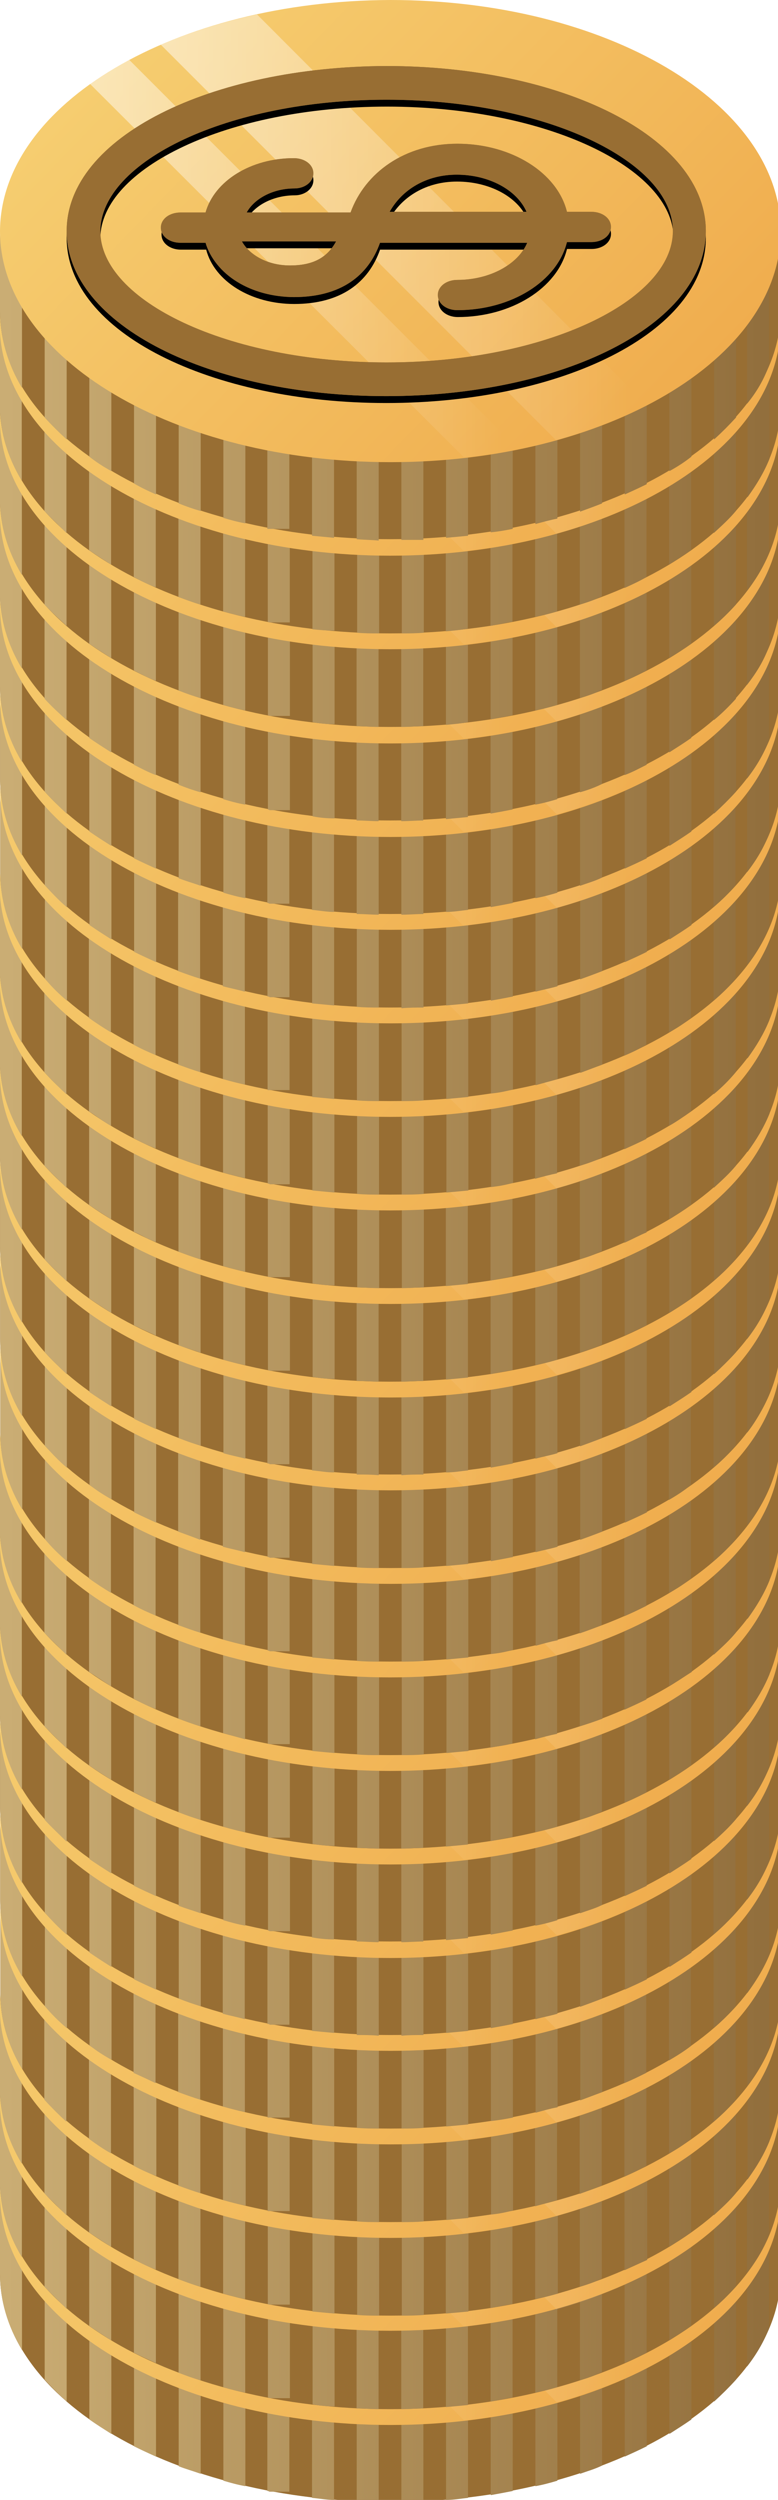<svg enable-background="new 0 0 113.2 363.5" viewBox="0 0 113.2 363.5" xmlns="http://www.w3.org/2000/svg" xmlns:xlink="http://www.w3.org/1999/xlink"><filter id="a" height="104.3%" width="108.3%" x="-4.2%" y="-1.1%"><feOffset dx="0" dy="1" in="SourceAlpha" result="shadowOffsetOuter1"/><feGaussianBlur in="shadowOffsetOuter1" result="shadowBlurOuter1" stdDeviation=".5"/><feColorMatrix in="shadowBlurOuter1" type="matrix" values="0 0 0 0 1   0 0 0 0 1   0 0 0 0 1  0 0 0 0.5 0"/></filter><filter id="b" height="104.3%" width="108.3%" x="-4.2%" y="-1.1%"><feOffset dx="0" dy="1" in="SourceAlpha" result="shadowOffsetOuter1"/><feGaussianBlur in="shadowOffsetOuter1" result="shadowBlurOuter1" stdDeviation=".5"/><feColorMatrix in="shadowBlurOuter1" type="matrix" values="0 0 0 0 1   0 0 0 0 1   0 0 0 0 1  0 0 0 0.5 0"/></filter><filter id="c" height="104.3%" width="108.3%" x="-4.2%" y="-1.1%"><feOffset dx="0" dy="1" in="SourceAlpha" result="shadowOffsetOuter1"/><feGaussianBlur in="shadowOffsetOuter1" result="shadowBlurOuter1" stdDeviation=".5"/><feColorMatrix in="shadowBlurOuter1" type="matrix" values="0 0 0 0 1   0 0 0 0 1   0 0 0 0 1  0 0 0 0.5 0"/></filter><filter id="d" height="104.3%" width="108.3%" x="-4.2%" y="-1.1%"><feOffset dx="0" dy="1" in="SourceAlpha" result="shadowOffsetOuter1"/><feGaussianBlur in="shadowOffsetOuter1" result="shadowBlurOuter1" stdDeviation=".5"/><feColorMatrix in="shadowBlurOuter1" type="matrix" values="0 0 0 0 1   0 0 0 0 1   0 0 0 0 1  0 0 0 0.5 0"/></filter><filter id="e" height="104.3%" width="108.3%" x="-4.2%" y="-1.1%"><feOffset dx="0" dy="1" in="SourceAlpha" result="shadowOffsetOuter1"/><feGaussianBlur in="shadowOffsetOuter1" result="shadowBlurOuter1" stdDeviation=".5"/><feColorMatrix in="shadowBlurOuter1" type="matrix" values="0 0 0 0 1   0 0 0 0 1   0 0 0 0 1  0 0 0 0.5 0"/></filter><filter id="f" height="104.3%" width="108.3%" x="-4.2%" y="-1.1%"><feOffset dx="0" dy="1" in="SourceAlpha" result="shadowOffsetOuter1"/><feGaussianBlur in="shadowOffsetOuter1" result="shadowBlurOuter1" stdDeviation=".5"/><feColorMatrix in="shadowBlurOuter1" type="matrix" values="0 0 0 0 1   0 0 0 0 1   0 0 0 0 1  0 0 0 0.5 0"/></filter><filter id="g" height="104.3%" width="108.3%" x="-4.2%" y="-1.1%"><feOffset dx="0" dy="1" in="SourceAlpha" result="shadowOffsetOuter1"/><feGaussianBlur in="shadowOffsetOuter1" result="shadowBlurOuter1" stdDeviation=".5"/><feColorMatrix in="shadowBlurOuter1" type="matrix" values="0 0 0 0 1   0 0 0 0 1   0 0 0 0 1  0 0 0 0.5 0"/></filter><filter id="h" height="104.3%" width="108.3%" x="-4.2%" y="-1.1%"><feOffset dx="0" dy="1" in="SourceAlpha" result="shadowOffsetOuter1"/><feGaussianBlur in="shadowOffsetOuter1" result="shadowBlurOuter1" stdDeviation=".5"/><feColorMatrix in="shadowBlurOuter1" type="matrix" values="0 0 0 0 1   0 0 0 0 1   0 0 0 0 1  0 0 0 0.5 0"/></filter><filter id="i" height="104.3%" width="108.3%" x="-4.2%" y="-1.1%"><feOffset dx="0" dy="1" in="SourceAlpha" result="shadowOffsetOuter1"/><feGaussianBlur in="shadowOffsetOuter1" result="shadowBlurOuter1" stdDeviation=".5"/><feColorMatrix in="shadowBlurOuter1" type="matrix" values="0 0 0 0 1   0 0 0 0 1   0 0 0 0 1  0 0 0 0.5 0"/></filter><filter id="j" height="104.3%" width="108.3%" x="-4.2%" y="-1.1%"><feOffset dx="0" dy="1" in="SourceAlpha" result="shadowOffsetOuter1"/><feGaussianBlur in="shadowOffsetOuter1" result="shadowBlurOuter1" stdDeviation=".5"/><feColorMatrix in="shadowBlurOuter1" type="matrix" values="0 0 0 0 1   0 0 0 0 1   0 0 0 0 1  0 0 0 0.5 0"/></filter><filter id="k" height="104.3%" width="108.3%" x="-4.2%" y="-1.1%"><feOffset dx="0" dy="1" in="SourceAlpha" result="shadowOffsetOuter1"/><feGaussianBlur in="shadowOffsetOuter1" result="shadowBlurOuter1" stdDeviation=".5"/><feColorMatrix in="shadowBlurOuter1" type="matrix" values="0 0 0 0 1   0 0 0 0 1   0 0 0 0 1  0 0 0 0.5 0"/></filter><filter id="l" height="104.3%" width="108.3%" x="-4.2%" y="-1.1%"><feOffset dx="0" dy="1" in="SourceAlpha" result="shadowOffsetOuter1"/><feGaussianBlur in="shadowOffsetOuter1" result="shadowBlurOuter1" stdDeviation=".5"/><feColorMatrix in="shadowBlurOuter1" type="matrix" values="0 0 0 0 1   0 0 0 0 1   0 0 0 0 1  0 0 0 0.5 0"/></filter><filter id="m" height="104.3%" width="108.3%" x="-4.2%" y="-1.1%"><feOffset dx="0" dy="1" in="SourceAlpha" result="shadowOffsetOuter1"/><feGaussianBlur in="shadowOffsetOuter1" result="shadowBlurOuter1" stdDeviation=".5"/><feColorMatrix in="shadowBlurOuter1" type="matrix" values="0 0 0 0 1   0 0 0 0 1   0 0 0 0 1  0 0 0 0.5 0"/></filter><filter id="n" height="104.3%" width="108.3%" x="-4.2%" y="-1.1%"><feOffset dx="0" dy="1" in="SourceAlpha" result="shadowOffsetOuter1"/><feGaussianBlur in="shadowOffsetOuter1" result="shadowBlurOuter1" stdDeviation=".5"/><feColorMatrix in="shadowBlurOuter1" type="matrix" values="0 0 0 0 1   0 0 0 0 1   0 0 0 0 1  0 0 0 0.5 0"/></filter><filter id="o" height="104.3%" width="108.3%" x="-4.2%" y="-1.1%"><feOffset dx="0" dy="1" in="SourceAlpha" result="shadowOffsetOuter1"/><feGaussianBlur in="shadowOffsetOuter1" result="shadowBlurOuter1" stdDeviation=".5"/><feColorMatrix in="shadowBlurOuter1" type="matrix" values="0 0 0 0 1   0 0 0 0 1   0 0 0 0 1  0 0 0 0.5 0"/></filter><filter id="p" height="104.3%" width="108.3%" x="-4.2%" y="-1.1%"><feOffset dx="0" dy="1" in="SourceAlpha" result="shadowOffsetOuter1"/><feGaussianBlur in="shadowOffsetOuter1" result="shadowBlurOuter1" stdDeviation=".5"/><feColorMatrix in="shadowBlurOuter1" type="matrix" values="0 0 0 0 1   0 0 0 0 1   0 0 0 0 1  0 0 0 0.5 0"/></filter><filter id="q" height="104.3%" width="108.3%" x="-4.2%" y="-1.1%"><feOffset dx="0" dy="1" in="SourceAlpha" result="shadowOffsetOuter1"/><feGaussianBlur in="shadowOffsetOuter1" result="shadowBlurOuter1" stdDeviation=".5"/><feColorMatrix in="shadowBlurOuter1" type="matrix" values="0 0 0 0 1   0 0 0 0 1   0 0 0 0 1  0 0 0 0.5 0"/></filter><filter id="r" height="104.3%" width="108.3%" x="-4.2%" y="-1.1%"><feOffset dx="0" dy="1" in="SourceAlpha" result="shadowOffsetOuter1"/><feGaussianBlur in="shadowOffsetOuter1" result="shadowBlurOuter1" stdDeviation=".5"/><feColorMatrix in="shadowBlurOuter1" type="matrix" values="0 0 0 0 1   0 0 0 0 1   0 0 0 0 1  0 0 0 0.5 0"/></filter><filter id="s" height="104.3%" width="108.3%" x="-4.2%" y="-1.1%"><feOffset dx="0" dy="1" in="SourceAlpha" result="shadowOffsetOuter1"/><feGaussianBlur in="shadowOffsetOuter1" result="shadowBlurOuter1" stdDeviation=".5"/><feColorMatrix in="shadowBlurOuter1" type="matrix" values="0 0 0 0 1   0 0 0 0 1   0 0 0 0 1  0 0 0 0.5 0"/></filter><filter id="t" height="104.3%" width="108.3%" x="-4.2%" y="-1.1%"><feOffset dx="0" dy="1" in="SourceAlpha" result="shadowOffsetOuter1"/><feGaussianBlur in="shadowOffsetOuter1" result="shadowBlurOuter1" stdDeviation=".5"/><feColorMatrix in="shadowBlurOuter1" type="matrix" values="0 0 0 0 1   0 0 0 0 1   0 0 0 0 1  0 0 0 0.5 0"/></filter><filter id="u" height="104.3%" width="108.3%" x="-4.2%" y="-1.1%"><feOffset dx="0" dy="1" in="SourceAlpha" result="shadowOffsetOuter1"/><feGaussianBlur in="shadowOffsetOuter1" result="shadowBlurOuter1" stdDeviation=".5"/><feColorMatrix in="shadowBlurOuter1" type="matrix" values="0 0 0 0 1   0 0 0 0 1   0 0 0 0 1  0 0 0 0.5 0"/></filter><filter id="v" height="104.3%" width="108.3%" x="-4.2%" y="-1.1%"><feOffset dx="0" dy="1" in="SourceAlpha" result="shadowOffsetOuter1"/><feGaussianBlur in="shadowOffsetOuter1" result="shadowBlurOuter1" stdDeviation=".5"/><feColorMatrix in="shadowBlurOuter1" type="matrix" values="0 0 0 0 1   0 0 0 0 1   0 0 0 0 1  0 0 0 0.5 0"/></filter><linearGradient id="w"><stop offset="0" stop-color="#caad74"/><stop offset="1" stop-color="#926f3d"/></linearGradient><linearGradient id="x" gradientTransform="matrix(0 -47.047 111.974 0 1538.922 18736.188)" gradientUnits="userSpaceOnUse" x1="391.009" x2="391.009" xlink:href="#w" y1="-13.744" y2="-12.744"/><linearGradient id="y"><stop offset="0" stop-color="#f6cf72"/><stop offset="1" stop-color="#f0ad4e"/></linearGradient><linearGradient id="z" gradientTransform="matrix(0 -67.117 113.597 0 1555.324 26632.41)" gradientUnits="userSpaceOnUse" x1="392.326" x2="391.804" xlink:href="#y" y1="-13.67" y2="-12.759"/><linearGradient id="A"><stop offset="0" stop-color="#fff"/><stop offset="1" stop-color="#fff" stop-opacity="0"/></linearGradient><linearGradient id="B" gradientTransform="matrix(0 -61.921 70.75 0 1145.972 24581.81)" gradientUnits="userSpaceOnUse" x1="391.847" x2="391.847" xlink:href="#A" y1="-15.867" y2="-14.897"/><linearGradient id="C" gradientTransform="matrix(0 -57.855 62.275 0 1050.026 22982.606)" gradientUnits="userSpaceOnUse" x1="391.661" x2="391.661" xlink:href="#A" y1="-16.651" y2="-15.681"/><linearGradient id="D"><stop offset="0" stop-color="#986e33"/><stop offset="1" stop-color="#986e33"/></linearGradient><linearGradient id="E" gradientTransform="matrix(0 -47.931 93.068 0 1357.722 19063.299)" gradientUnits="userSpaceOnUse" x1="391.072" x2="391.072" xlink:href="#D" y1="-14.484" y2="-13.578"/><linearGradient id="F" gradientTransform="matrix(0 -47.047 111.974 0 1525.34 17444.592)" gradientUnits="userSpaceOnUse" x1="363.844" x2="363.844" xlink:href="#w" y1="-13.744" y2="-12.744"/><linearGradient id="G" gradientTransform="matrix(0 -67.117 113.597 0 1541.742 24795.615)" gradientUnits="userSpaceOnUse" x1="365.162" x2="364.64" xlink:href="#y" y1="-13.67" y2="-12.759"/><linearGradient id="H" gradientTransform="matrix(0 -61.921 70.75 0 1132.39 22886.18)" gradientUnits="userSpaceOnUse" x1="364.681" x2="364.681" xlink:href="#A" y1="-15.867" y2="-14.897"/><linearGradient id="I" gradientTransform="matrix(0 -57.855 62.275 0 1036.445 21397.412)" gradientUnits="userSpaceOnUse" x1="364.496" x2="364.496" xlink:href="#A" y1="-16.651" y2="-15.681"/><linearGradient id="J" gradientTransform="matrix(0 -47.931 93.068 0 1344.14 17747.705)" gradientUnits="userSpaceOnUse" x1="363.908" x2="363.908" xlink:href="#D" y1="-14.483" y2="-13.577"/><linearGradient id="K" gradientTransform="matrix(0 -47.047 111.974 0 1511.758 16152.998)" gradientUnits="userSpaceOnUse" x1="336.68" x2="336.68" xlink:href="#w" y1="-13.744" y2="-12.744"/><linearGradient id="L" gradientTransform="matrix(0 -67.117 113.597 0 1528.159 22958.822)" gradientUnits="userSpaceOnUse" x1="337.997" x2="337.475" xlink:href="#y" y1="-13.67" y2="-12.759"/><linearGradient id="M" gradientTransform="matrix(0 -61.921 70.75 0 1118.808 21190.551)" gradientUnits="userSpaceOnUse" x1="337.517" x2="337.517" xlink:href="#A" y1="-15.867" y2="-14.897"/><linearGradient id="N" gradientTransform="matrix(0 -57.855 62.275 0 1022.862 19812.219)" gradientUnits="userSpaceOnUse" x1="337.332" x2="337.332" xlink:href="#A" y1="-16.651" y2="-15.681"/><linearGradient id="O" gradientTransform="matrix(0 -47.931 93.068 0 1330.558 16432.113)" gradientUnits="userSpaceOnUse" x1="336.744" x2="336.744" xlink:href="#D" y1="-14.484" y2="-13.577"/><linearGradient id="P" gradientTransform="matrix(0 -47.047 111.974 0 1498.176 14861.402)" gradientUnits="userSpaceOnUse" x1="309.515" x2="309.515" xlink:href="#w" y1="-13.743" y2="-12.744"/><linearGradient id="Q" gradientTransform="matrix(0 -67.117 113.597 0 1514.578 21122.029)" gradientUnits="userSpaceOnUse" x1="310.833" x2="310.311" xlink:href="#y" y1="-13.67" y2="-12.759"/><linearGradient id="R" gradientTransform="matrix(0 -61.921 70.75 0 1105.226 19494.92)" gradientUnits="userSpaceOnUse" x1="310.353" x2="310.353" xlink:href="#A" y1="-15.868" y2="-14.898"/><linearGradient id="S" gradientTransform="matrix(0 -57.855 62.275 0 1009.28 18227.025)" gradientUnits="userSpaceOnUse" x1="310.168" x2="310.168" xlink:href="#A" y1="-16.652" y2="-15.682"/><linearGradient id="T" gradientTransform="matrix(0 -47.931 93.068 0 1316.976 15116.522)" gradientUnits="userSpaceOnUse" x1="309.58" x2="309.58" xlink:href="#D" y1="-14.484" y2="-13.578"/><linearGradient id="U" gradientTransform="matrix(0 -47.047 111.974 0 1484.594 13569.808)" gradientUnits="userSpaceOnUse" x1="282.351" x2="282.351" xlink:href="#w" y1="-13.743" y2="-12.744"/><linearGradient id="V" gradientTransform="matrix(0 -67.117 113.597 0 1500.995 19285.234)" gradientUnits="userSpaceOnUse" x1="283.668" x2="283.146" xlink:href="#y" y1="-13.67" y2="-12.759"/><linearGradient id="W" gradientTransform="matrix(0 -61.921 70.75 0 1091.64 17799.291)" gradientUnits="userSpaceOnUse" x1="283.189" x2="283.189" xlink:href="#A" y1="-15.866" y2="-14.896"/><linearGradient id="X" gradientTransform="matrix(0 -57.855 62.275 0 995.698 16641.832)" gradientUnits="userSpaceOnUse" x1="283.002" x2="283.002" xlink:href="#A" y1="-16.652" y2="-15.682"/><linearGradient id="Y" gradientTransform="matrix(0 -47.931 93.068 0 1303.394 13800.931)" gradientUnits="userSpaceOnUse" x1="282.416" x2="282.416" xlink:href="#D" y1="-14.484" y2="-13.578"/><linearGradient id="Z" gradientTransform="matrix(0 -47.047 111.974 0 1471.012 12278.213)" gradientUnits="userSpaceOnUse" x1="255.186" x2="255.186" xlink:href="#w" y1="-13.743" y2="-12.744"/><linearGradient id="aa" gradientTransform="matrix(0 -67.117 113.597 0 1487.414 17448.441)" gradientUnits="userSpaceOnUse" x1="256.503" x2="255.981" xlink:href="#y" y1="-13.671" y2="-12.76"/><linearGradient id="ab" gradientTransform="matrix(0 -61.921 70.75 0 1078.058 16103.66)" gradientUnits="userSpaceOnUse" x1="256.024" x2="256.024" xlink:href="#A" y1="-15.867" y2="-14.897"/><linearGradient id="ac" gradientTransform="matrix(0 -57.855 62.275 0 982.116 15056.64)" gradientUnits="userSpaceOnUse" x1="255.838" x2="255.838" xlink:href="#A" y1="-16.651" y2="-15.681"/><linearGradient id="ad" gradientTransform="matrix(0 -47.931 93.068 0 1289.812 12485.338)" gradientUnits="userSpaceOnUse" x1="255.25" x2="255.25" xlink:href="#D" y1="-14.484" y2="-13.578"/><linearGradient id="ae" gradientTransform="matrix(0 -47.047 111.974 0 1457.43 10986.618)" gradientUnits="userSpaceOnUse" x1="228.022" x2="228.022" xlink:href="#w" y1="-13.744" y2="-12.744"/><linearGradient id="af" gradientTransform="matrix(0 -67.117 113.597 0 1473.831 15611.648)" gradientUnits="userSpaceOnUse" x1="229.338" x2="228.816" xlink:href="#y" y1="-13.67" y2="-12.759"/><linearGradient id="ag" gradientTransform="matrix(0 -61.921 70.75 0 1064.476 14408.03)" gradientUnits="userSpaceOnUse" x1="228.858" x2="228.858" xlink:href="#A" y1="-15.867" y2="-14.897"/><linearGradient id="ah" gradientTransform="matrix(0 -57.855 62.275 0 968.534 13471.446)" gradientUnits="userSpaceOnUse" x1="228.673" x2="228.673" xlink:href="#A" y1="-16.651" y2="-15.681"/><linearGradient id="ai" gradientTransform="matrix(0 -47.931 93.068 0 1276.23 11169.746)" gradientUnits="userSpaceOnUse" x1="228.085" x2="228.085" xlink:href="#D" y1="-14.484" y2="-13.578"/><linearGradient id="aj" gradientTransform="matrix(0 -47.047 111.974 0 1443.848 9695.022)" gradientUnits="userSpaceOnUse" x1="200.857" x2="200.857" xlink:href="#w" y1="-13.744" y2="-12.744"/><linearGradient id="ak" gradientTransform="matrix(0 -67.117 113.597 0 1460.249 13774.853)" gradientUnits="userSpaceOnUse" x1="202.174" x2="201.652" xlink:href="#y" y1="-13.67" y2="-12.759"/><linearGradient id="al" gradientTransform="matrix(0 -61.921 70.75 0 1050.894 12712.399)" gradientUnits="userSpaceOnUse" x1="201.694" x2="201.694" xlink:href="#A" y1="-15.867" y2="-14.897"/><linearGradient id="am" gradientTransform="matrix(0 -57.855 62.275 0 954.952 11886.254)" gradientUnits="userSpaceOnUse" x1="201.509" x2="201.509" xlink:href="#A" y1="-16.651" y2="-15.681"/><linearGradient id="an" gradientTransform="matrix(0 -47.931 93.068 0 1262.648 9854.154)" gradientUnits="userSpaceOnUse" x1="200.921" x2="200.921" xlink:href="#D" y1="-14.483" y2="-13.577"/><linearGradient id="ao" gradientTransform="matrix(0 -47.047 111.974 0 1430.266 8403.428)" gradientUnits="userSpaceOnUse" x1="173.692" x2="173.692" xlink:href="#w" y1="-13.744" y2="-12.744"/><linearGradient id="ap" gradientTransform="matrix(0 -67.117 113.597 0 1446.667 11938.06)" gradientUnits="userSpaceOnUse" x1="175.009" x2="174.488" xlink:href="#y" y1="-13.67" y2="-12.759"/><linearGradient id="aq" gradientTransform="matrix(0 -61.921 70.75 0 1037.312 11016.771)" gradientUnits="userSpaceOnUse" x1="174.53" x2="174.53" xlink:href="#A" y1="-15.867" y2="-14.897"/><linearGradient id="ar" gradientTransform="matrix(0 -57.855 62.275 0 941.368 10301.061)" gradientUnits="userSpaceOnUse" x1="174.345" x2="174.345" xlink:href="#A" y1="-16.652" y2="-15.682"/><linearGradient id="as" gradientTransform="matrix(0 -47.931 93.068 0 1249.066 8538.562)" gradientUnits="userSpaceOnUse" x1="173.757" x2="173.757" xlink:href="#D" y1="-14.484" y2="-13.577"/><linearGradient id="at" gradientTransform="matrix(0 -47.047 111.974 0 1416.684 7111.833)" gradientUnits="userSpaceOnUse" x1="146.528" x2="146.528" xlink:href="#w" y1="-13.743" y2="-12.744"/><linearGradient id="au" gradientTransform="matrix(0 -67.117 113.597 0 1433.081 10101.267)" gradientUnits="userSpaceOnUse" x1="147.845" x2="147.324" xlink:href="#y" y1="-13.67" y2="-12.759"/><linearGradient id="av" gradientTransform="matrix(0 -61.921 70.75 0 1023.73 9321.14)" gradientUnits="userSpaceOnUse" x1="147.366" x2="147.366" xlink:href="#A" y1="-15.866" y2="-14.896"/><linearGradient id="aw" gradientTransform="matrix(0 -57.855 62.275 0 927.786 8715.868)" gradientUnits="userSpaceOnUse" x1="147.181" x2="147.181" xlink:href="#A" y1="-16.652" y2="-15.682"/><linearGradient id="ax" gradientTransform="matrix(0 -47.931 93.068 0 1235.484 7222.97)" gradientUnits="userSpaceOnUse" x1="146.593" x2="146.593" xlink:href="#D" y1="-14.484" y2="-13.578"/><linearGradient id="ay" gradientTransform="matrix(0 -47.047 111.974 0 1403.098 5820.238)" gradientUnits="userSpaceOnUse" x1="119.364" x2="119.364" xlink:href="#w" y1="-13.743" y2="-12.744"/><linearGradient id="az" gradientTransform="matrix(0 -67.117 113.597 0 1419.499 8264.474)" gradientUnits="userSpaceOnUse" x1="120.681" x2="120.159" xlink:href="#y" y1="-13.67" y2="-12.759"/><linearGradient id="aA" gradientTransform="matrix(0 -61.921 70.75 0 1010.148 7625.51)" gradientUnits="userSpaceOnUse" x1="120.201" x2="120.201" xlink:href="#A" y1="-15.867" y2="-14.896"/><linearGradient id="aB" gradientTransform="matrix(0 -57.855 62.275 0 914.204 7130.676)" gradientUnits="userSpaceOnUse" x1="120.015" x2="120.015" xlink:href="#A" y1="-16.652" y2="-15.682"/><linearGradient id="aC" gradientTransform="matrix(0 -47.931 93.068 0 1221.902 5907.379)" gradientUnits="userSpaceOnUse" x1="119.429" x2="119.429" xlink:href="#D" y1="-14.484" y2="-13.578"/><linearGradient id="aD" gradientTransform="matrix(0 -47.047 111.974 0 1389.516 4528.643)" gradientUnits="userSpaceOnUse" x1="92.199" x2="92.199" xlink:href="#w" y1="-13.743" y2="-12.744"/><linearGradient id="aE" gradientTransform="matrix(0 -67.117 113.597 0 1405.917 6427.68)" gradientUnits="userSpaceOnUse" x1="93.516" x2="92.994" xlink:href="#y" y1="-13.671" y2="-12.76"/><linearGradient id="aF" gradientTransform="matrix(0 -61.921 70.75 0 996.566 5929.88)" gradientUnits="userSpaceOnUse" x1="93.037" x2="93.037" xlink:href="#A" y1="-15.867" y2="-14.897"/><linearGradient id="aG" gradientTransform="matrix(0 -57.855 62.275 0 900.622 5545.482)" gradientUnits="userSpaceOnUse" x1="92.85" x2="92.85" xlink:href="#A" y1="-16.651" y2="-15.681"/><linearGradient id="aH" gradientTransform="matrix(0 -47.931 93.068 0 1208.32 4591.787)" gradientUnits="userSpaceOnUse" x1="92.263" x2="92.263" xlink:href="#D" y1="-14.484" y2="-13.578"/><linearGradient id="aI" gradientTransform="matrix(0 -47.047 111.974 0 1375.934 3237.048)" gradientUnits="userSpaceOnUse" x1="65.034" x2="65.034" xlink:href="#w" y1="-13.744" y2="-12.744"/><linearGradient id="aJ" gradientTransform="matrix(0 -67.117 113.597 0 1392.335 4590.885)" gradientUnits="userSpaceOnUse" x1="66.351" x2="65.829" xlink:href="#y" y1="-13.67" y2="-12.759"/><linearGradient id="aK" gradientTransform="matrix(0 -61.921 70.75 0 982.984 4234.249)" gradientUnits="userSpaceOnUse" x1="65.871" x2="65.871" xlink:href="#A" y1="-15.867" y2="-14.897"/><linearGradient id="aL" gradientTransform="matrix(0 -57.855 62.275 0 887.04 3960.29)" gradientUnits="userSpaceOnUse" x1="65.686" x2="65.686" xlink:href="#A" y1="-16.651" y2="-15.681"/><linearGradient id="aM" gradientTransform="matrix(0 -47.931 93.068 0 1194.738 3276.194)" gradientUnits="userSpaceOnUse" x1="65.098" x2="65.098" xlink:href="#D" y1="-14.484" y2="-13.578"/><linearGradient id="aN" gradientTransform="matrix(0 -47.047 111.974 0 1362.352 1945.453)" gradientUnits="userSpaceOnUse" x1="37.87" x2="37.87" xlink:href="#w" y1="-13.744" y2="-12.744"/><linearGradient id="aO" gradientTransform="matrix(0 -67.117 113.597 0 1378.753 2754.091)" gradientUnits="userSpaceOnUse" x1="39.187" x2="38.665" xlink:href="#y" y1="-13.67" y2="-12.759"/><linearGradient id="aP" gradientTransform="matrix(0 -61.921 70.75 0 969.402 2538.619)" gradientUnits="userSpaceOnUse" x1="38.707" x2="38.707" xlink:href="#A" y1="-15.867" y2="-14.897"/><linearGradient id="aQ" gradientTransform="matrix(0 -57.855 62.275 0 873.458 2375.096)" gradientUnits="userSpaceOnUse" x1="38.522" x2="38.522" xlink:href="#A" y1="-16.651" y2="-15.681"/><linearGradient id="aR" gradientTransform="matrix(0 -47.931 93.068 0 1181.156 1960.602)" gradientUnits="userSpaceOnUse" x1="37.934" x2="37.934" xlink:href="#D" y1="-14.483" y2="-13.577"/><linearGradient id="aS" gradientTransform="matrix(0 -47.047 111.974 0 1348.77 653.857)" gradientUnits="userSpaceOnUse" x1="10.705" x2="10.705" xlink:href="#w" y1="-13.744" y2="-12.744"/><linearGradient id="aT" gradientTransform="matrix(0 -67.117 113.597 0 1365.171 917.297)" gradientUnits="userSpaceOnUse" x1="12.022" x2="11.5" xlink:href="#y" y1="-13.67" y2="-12.759"/><linearGradient id="aU" gradientTransform="matrix(0 -61.921 70.75 0 955.82 842.989)" gradientUnits="userSpaceOnUse" x1="11.543" x2="11.543" xlink:href="#A" y1="-15.867" y2="-14.898"/><linearGradient id="aV" gradientTransform="matrix(0 -57.855 62.275 0 859.876 789.903)" gradientUnits="userSpaceOnUse" x1="11.358" x2="11.358" xlink:href="#A" y1="-16.652" y2="-15.682"/><linearGradient id="aW" gradientTransform="matrix(0 -47.931 93.068 0 1167.57 645.01)" gradientUnits="userSpaceOnUse" x1="10.77" x2="10.77" xlink:href="#D" y1="-14.484" y2="-13.577"/><linearGradient id="aX" gradientTransform="matrix(0 -47.047 111.974 0 1335.188 -637.736)" gradientUnits="userSpaceOnUse" x1="-16.459" x2="-16.459" xlink:href="#w" y1="-13.743" y2="-12.744"/><linearGradient id="aY" gradientTransform="matrix(0 -67.117 113.597 0 1351.589 -919.495)" gradientUnits="userSpaceOnUse" x1="-15.142" x2="-15.664" xlink:href="#y" y1="-13.67" y2="-12.759"/><linearGradient id="aZ" gradientTransform="matrix(0 -61.921 70.75 0 942.238 -852.64)" gradientUnits="userSpaceOnUse" x1="-15.621" x2="-15.621" xlink:href="#A" y1="-15.866" y2="-14.896"/><linearGradient id="a0" gradientTransform="matrix(0 -57.855 62.275 0 846.294 -795.288)" gradientUnits="userSpaceOnUse" x1="-15.808" x2="-15.808" xlink:href="#A" y1="-16.652" y2="-15.682"/><linearGradient id="a1" gradientTransform="matrix(0 -47.931 93.068 0 1153.988 -670.581)" gradientUnits="userSpaceOnUse" x1="-16.394" x2="-16.394" xlink:href="#D" y1="-14.484" y2="-13.578"/><linearGradient id="a2" gradientTransform="matrix(0 -47.047 111.974 0 1321.606 -1929.331)" gradientUnits="userSpaceOnUse" x1="-43.624" x2="-43.624" xlink:href="#w" y1="-13.743" y2="-12.744"/><linearGradient id="a3" gradientTransform="matrix(0 -67.117 113.597 0 1338.007 -2756.289)" gradientUnits="userSpaceOnUse" x1="-42.306" x2="-42.828" xlink:href="#y" y1="-13.67" y2="-12.759"/><linearGradient id="a4" gradientTransform="matrix(0 -61.921 70.75 0 928.656 -2548.27)" gradientUnits="userSpaceOnUse" x1="-42.786" x2="-42.786" xlink:href="#A" y1="-15.867" y2="-14.897"/><linearGradient id="a5" gradientTransform="matrix(0 -57.855 62.275 0 832.71 -2380.482)" gradientUnits="userSpaceOnUse" x1="-42.972" x2="-42.972" xlink:href="#A" y1="-16.652" y2="-15.682"/><linearGradient id="a6" gradientTransform="matrix(0 -47.931 93.068 0 1140.406 -1986.173)" gradientUnits="userSpaceOnUse" x1="-43.558" x2="-43.558" xlink:href="#D" y1="-14.484" y2="-13.578"/><linearGradient id="a7" gradientTransform="matrix(0 -47.047 111.974 0 1308.024 -3220.927)" gradientUnits="userSpaceOnUse" x1="-70.788" x2="-70.788" xlink:href="#w" y1="-13.744" y2="-12.744"/><linearGradient id="a8" gradientTransform="matrix(0 -67.117 113.597 0 1324.425 -4593.083)" gradientUnits="userSpaceOnUse" x1="-69.472" x2="-69.994" xlink:href="#y" y1="-13.671" y2="-12.76"/><linearGradient id="a9" gradientTransform="matrix(0 -61.921 70.75 0 915.074 -4243.9)" gradientUnits="userSpaceOnUse" x1="-69.95" x2="-69.95" xlink:href="#A" y1="-15.867" y2="-14.897"/><linearGradient id="ba" gradientTransform="matrix(0 -57.855 62.275 0 819.128 -3965.675)" gradientUnits="userSpaceOnUse" x1="-70.137" x2="-70.137" xlink:href="#A" y1="-16.651" y2="-15.681"/><linearGradient id="bb" gradientTransform="matrix(0 -47.931 93.068 0 1126.824 -3301.765)" gradientUnits="userSpaceOnUse" x1="-70.725" x2="-70.725" xlink:href="#D" y1="-14.484" y2="-13.578"/><linearGradient id="bc" gradientTransform="matrix(0 -47.047 111.974 0 1294.442 -4512.522)" gradientUnits="userSpaceOnUse" x1="-97.952" x2="-97.952" xlink:href="#w" y1="-13.744" y2="-12.744"/><linearGradient id="bd" gradientTransform="matrix(0 -67.117 113.597 0 1310.843 -6429.877)" gradientUnits="userSpaceOnUse" x1="-96.636" x2="-97.158" xlink:href="#y" y1="-13.67" y2="-12.759"/><linearGradient id="be" gradientTransform="matrix(0 -61.921 70.75 0 901.492 -5939.531)" gradientUnits="userSpaceOnUse" x1="-97.116" x2="-97.116" xlink:href="#A" y1="-15.867" y2="-14.897"/><linearGradient id="bf" gradientTransform="matrix(0 -57.855 62.275 0 805.546 -5550.868)" gradientUnits="userSpaceOnUse" x1="-97.301" x2="-97.301" xlink:href="#A" y1="-16.651" y2="-15.681"/><linearGradient id="bg" gradientTransform="matrix(0 -47.931 93.068 0 1113.242 -4617.357)" gradientUnits="userSpaceOnUse" x1="-97.889" x2="-97.889" xlink:href="#D" y1="-14.483" y2="-13.577"/><linearGradient id="bh" gradientTransform="matrix(0 -47.047 111.974 0 1280.743 -5815.401)" gradientUnits="userSpaceOnUse" x1="-125.355" x2="-125.355" xlink:href="#w" y1="-13.744" y2="-12.744"/><linearGradient id="bi" gradientTransform="matrix(0 -67.117 113.597 0 1297.14 -8282.719)" gradientUnits="userSpaceOnUse" x1="-124.038" x2="-124.56" xlink:href="#y" y1="-13.67" y2="-12.759"/><linearGradient id="bj" gradientTransform="matrix(0 -61.921 70.75 0 887.789 -7649.976)" gradientUnits="userSpaceOnUse" x1="-124.518" x2="-124.518" xlink:href="#A" y1="-15.867" y2="-14.897"/><linearGradient id="bk" gradientTransform="matrix(0 -57.855 62.275 0 791.845 -7149.911)" gradientUnits="userSpaceOnUse" x1="-124.703" x2="-124.703" xlink:href="#A" y1="-16.651" y2="-15.681"/><linearGradient id="bl" gradientTransform="matrix(0 -47.931 93.068 0 1099.542 -5944.444)" gradientUnits="userSpaceOnUse" x1="-125.291" x2="-125.291" xlink:href="#D" y1="-14.483" y2="-13.577"/><linearGradient id="bm" gradientTransform="matrix(0 -47.047 111.974 0 1267.157 -7106.997)" gradientUnits="userSpaceOnUse" x1="-152.519" x2="-152.519" xlink:href="#w" y1="-13.744" y2="-12.744"/><linearGradient id="bn" gradientTransform="matrix(0 -67.117 113.597 0 1283.558 -10119.513)" gradientUnits="userSpaceOnUse" x1="-151.202" x2="-151.724" xlink:href="#y" y1="-13.67" y2="-12.759"/><linearGradient id="bo" gradientTransform="matrix(0 -61.921 70.75 0 874.207 -9345.606)" gradientUnits="userSpaceOnUse" x1="-151.682" x2="-151.682" xlink:href="#A" y1="-15.867" y2="-14.897"/><linearGradient id="bp" gradientTransform="matrix(0 -57.855 62.275 0 778.263 -8735.104)" gradientUnits="userSpaceOnUse" x1="-151.867" x2="-151.867" xlink:href="#A" y1="-16.651" y2="-15.681"/><linearGradient id="bq" gradientTransform="matrix(0 -47.931 93.068 0 1085.96 -7260.036)" gradientUnits="userSpaceOnUse" x1="-152.455" x2="-152.455" xlink:href="#D" y1="-14.484" y2="-13.577"/><linearGradient id="br" gradientTransform="matrix(0 -47.047 111.974 0 1538.922 18450.842)" gradientUnits="userSpaceOnUse" x1="391.008" x2="391.008" xlink:href="#w" y1="-13.744" y2="-12.744"/><linearGradient id="bs" gradientTransform="matrix(0 -67.117 113.597 0 1555.324 26347.062)" gradientUnits="userSpaceOnUse" x1="392.326" x2="391.804" xlink:href="#y" y1="-13.67" y2="-12.759"/><linearGradient id="bt" gradientTransform="matrix(0 -61.921 70.75 0 1145.972 24296.463)" gradientUnits="userSpaceOnUse" x1="391.847" x2="391.847" xlink:href="#A" y1="-15.867" y2="-14.897"/><linearGradient id="bu" gradientTransform="matrix(0 -57.855 62.275 0 1050.026 22697.258)" gradientUnits="userSpaceOnUse" x1="391.662" x2="391.662" xlink:href="#A" y1="-16.651" y2="-15.681"/><linearGradient id="bv" gradientTransform="matrix(0 -47.931 93.068 0 1357.722 18777.951)" gradientUnits="userSpaceOnUse" x1="391.074" x2="391.074" xlink:href="#D" y1="-14.484" y2="-13.578"/><linearGradient id="bw" gradientTransform="matrix(0 -47.931 93.068 0 1357.722 18777.951)" gradientUnits="userSpaceOnUse" x1="391.074" x2="391.074" xlink:href="#D" y1="-14.484" y2="-13.578"/><path d="m0 330v-9.6c.5-18.1 25.8-32.8 56.8-32.8 31.4 0 56.8 14.9 56.8 33.3 0 .6 0 1.3-.1 1.9v5.8c.1.6.1 1.3.1 1.9 0 18.4-25.4 33.3-56.8 33.3s-56.8-14.8-56.8-33.2c0-.2 0-.4 0-.6z" fill="#986e33"/><path d="m0 330v-9.6c0-1.2.2-2.4.4-3.6h2.8v24.9c-2.1-3.5-3.2-7.2-3.2-11.1 0-.2 0-.4 0-.6zm6.5 16v-22.7h3.2v25.9c-1.1-1-2.2-2.1-3.2-3.2zm6.5 5.8v-25.2h3.2v27.3c-1.1-.7-2.2-1.4-3.2-2.1zm6.5 3.9v-25.9h3.2v27.4c-1.1-.5-2.2-1-3.2-1.5zm6.5 2.9v-23.9h3.2v25c-1.1-.4-2.2-.7-3.2-1.1zm6.5 2.1v-26h3.2v26.8c-1.1-.2-2.2-.5-3.2-.8zm6.4 1.5v-27.5h3.2v27.6h-2.9s-.1-.1-.3-.1zm6.5 1v-26.9h3.2v27.2c-1 0-2.1-.2-3.2-.3zm6.5.6v-27.5h3.2v27.6c-1 0-2.1-.1-3.2-.1zm6.5.1v-27.6h3.2v27.5c-1 0-2.1.1-3.2.1zm6.5-.4v-27.2h3.2v26.9c-1 .1-2.1.3-3.2.3zm6.5-.7v-26.5h3.2v25.9c-1 .2-2.1.4-3.2.6zm6.5-1.3v-25.2h3.2v24.4c-1 .3-2.1.6-3.2.8zm6.5-1.8v-23.4h3.2v22.2c-1 .5-2.1.8-3.2 1.2zm6.5-2.5v-20.9h3.2v19.4c-1 .5-2.1 1-3.2 1.5zm6.5-3.3v-20.8h3.2v18.7c-1 .7-2.1 1.4-3.2 2.1zm6.5-4.7v-22.7h3.2v19.5c-1 1.1-2.1 2.2-3.2 3.2zm4.8-5.1v-22.4h3.2v16.8c-.7 1.9-1.8 3.8-3.2 5.6z" fill="url(#x)"/><path d="m0 319c0 18.5 25.4 33.6 56.8 33.6s56.8-15 56.8-33.6-25.4-33.6-56.8-33.6c-31.3 0-56.7 15-56.8 33.6z" fill="url(#z)"/><path d="m23.4 291.8c4.2-1.8 8.9-3.3 14-4.4l56.8 56.8c-4 2-8.4 3.8-13.2 5.1z" fill="url(#B)" fill-opacity=".5"/><path d="m13.1 297.6c1.7-1.2 3.6-2.4 5.7-3.5l56.6 56.6c-2.6.5-5.2.9-7.9 1.2z" fill="url(#C)" fill-opacity=".5"/><g filter="url(#a)"><path d="m9.7 319c0-13.7 21-23.9 46.5-24 25.5 0 46.5 10.3 46.5 24s-21 24-46.5 24-46.5-10.3-46.5-24zm46.6 19.1c23.2 0 41.7-9 41.7-19.1s-18.5-19.1-41.7-19.1-41.6 9-41.7 19.1c0 10 18.5 19.1 41.7 19.1zm10.3-31.8c7.8 0 14.5 4.2 15.9 9.9h3.6c1.5 0 2.8.9 2.8 2.2s-1.3 2.2-2.8 2.2h-3.6c-1.4 5.7-8.1 9.9-15.9 9.9-1.5 0-2.8-.9-2.8-2.2s1.3-2.2 2.8-2.2c4.8 0 8.9-2.3 10.2-5.4h-21.5c-1.7 4.8-5.7 7.9-12.5 7.9-6.2-.1-11.5-3.4-12.8-7.9h-3.7c-1.5 0-2.8-.9-2.8-2.2s1.3-2.2 2.8-2.2h3.7c1.3-4.6 6.6-7.9 12.8-7.9 1.5 0 2.8.9 2.8 2.2s-1.3 2.2-2.7 2.2c-3.2 0-5.9 1.5-7 3.5h15.2c2-5.9 7.9-10 15.5-10zm-24.4 17.7c3.3 0 5.4-1.1 6.7-3.5h-13.7c1.2 2 3.9 3.4 7 3.5zm34.5-7.9c-1.4-3.2-5.5-5.4-10.2-5.4-4.5 0-8 2.2-9.8 5.4z"/></g><path d="m9.7 319c0-13.7 21-23.9 46.5-24 25.5 0 46.5 10.3 46.5 24s-21 24-46.5 24-46.5-10.3-46.5-24zm46.6 19.1c23.2 0 41.7-9 41.7-19.1s-18.5-19.1-41.7-19.1-41.6 9-41.7 19.1c0 10 18.5 19.1 41.7 19.1zm10.3-31.8c7.8 0 14.5 4.2 15.9 9.9h3.6c1.5 0 2.8.9 2.8 2.2s-1.3 2.2-2.8 2.2h-3.6c-1.4 5.7-8.1 9.9-15.9 9.9-1.5 0-2.8-.9-2.8-2.2s1.3-2.2 2.8-2.2c4.8 0 8.9-2.3 10.2-5.4h-21.5c-1.7 4.8-5.7 7.9-12.5 7.9-6.2-.1-11.5-3.4-12.8-7.9h-3.7c-1.5 0-2.8-.9-2.8-2.2s1.3-2.2 2.8-2.2h3.7c1.3-4.6 6.6-7.9 12.8-7.9 1.5 0 2.8.9 2.8 2.2s-1.3 2.2-2.7 2.2c-3.2 0-5.9 1.5-7 3.5h15.2c2-5.9 7.9-10 15.5-10zm-24.4 17.7c3.3 0 5.4-1.1 6.7-3.5h-13.7c1.2 2 3.9 3.4 7 3.5zm34.5-7.9c-1.4-3.2-5.5-5.4-10.2-5.4-4.5 0-8 2.2-9.8 5.4z" fill="url(#E)"/><g transform="translate(13.582)"><path d="m-13.6 316.5v-9.6c.5-18.1 25.8-32.8 56.8-32.8 31.4 0 56.8 14.9 56.8 33.3 0 .6 0 1.3-.1 1.9v5.8c.1.6.1 1.3.1 1.9 0 18.4-25.4 33.3-56.8 33.3s-56.8-14.9-56.8-33.3c0-.2 0-.4 0-.5z" fill="#986e33"/><path d="m-13.6 316.5v-9.6c0-1.2.2-2.4.4-3.6h2.8v24.9c-2.1-3.5-3.2-7.2-3.2-11.1 0-.3 0-.5 0-.6zm6.5 16v-22.7h3.2v25.9c-1.1-1.1-2.2-2.1-3.2-3.2zm6.5 5.7v-25.2h3.2v27.3c-1.1-.7-2.2-1.4-3.2-2.1zm6.5 3.9v-25.9h3.2v27.4c-1.1-.5-2.2-1-3.2-1.5zm6.5 2.9v-23.9h3.2v25c-1.1-.3-2.2-.7-3.2-1.1zm6.5 2.1v-26h3.2v26.8c-1.1-.2-2.2-.5-3.2-.8zm6.5 1.5v-27.5h3.2v27.6h-2.9c-.1 0-.2-.1-.3-.1zm6.5 1v-26.9h3.2v27.2c-1.1 0-2.2-.1-3.2-.3zm6.4.6v-27.5h3.2v27.6c-1 0-2.1-.1-3.2-.1zm6.5.1v-27.6h3.2v27.5c-1 0-2.1.1-3.2.1zm6.5-.3v-27.2h3.2v26.9c-1 .1-2.1.2-3.2.3zm6.5-.8v-26.5h3.2v25.9c-1 .2-2.1.4-3.2.6zm6.5-1.3v-25.2h3.2v24.4c-1 .3-2.1.6-3.2.8zm6.5-1.8v-23.4h3.2v22.2c-1 .5-2.1.9-3.2 1.2zm6.5-2.5v-20.9h3.2v19.4c-1 .5-2.1 1-3.2 1.5zm6.5-3.3v-20.8h3.2v18.7c-1 .7-2.1 1.4-3.2 2.1zm6.5-4.7v-22.7h3.2v19.5c-1 1.2-2 2.2-3.2 3.2zm4.8-5.1v-22.4h3.2v16.8c-.7 2-1.8 3.8-3.2 5.6z" fill="url(#F)"/><path d="m-13.6 305.4c0 18.5 25.4 33.5 56.8 33.5s56.8-15 56.8-33.6-25.4-33.6-56.8-33.6c-31.3.2-56.7 15.2-56.8 33.7z" fill="url(#G)"/><path d="m9.8 278.3c4.2-1.8 8.9-3.3 14-4.4l56.8 56.8c-4 2-8.4 3.8-13.2 5.1z" fill="url(#H)" fill-opacity=".5"/><path d="m-.5 284c1.7-1.2 3.6-2.4 5.7-3.5l56.6 56.6c-2.6.5-5.2.9-7.9 1.2z" fill="url(#I)" fill-opacity=".5"/><g filter="url(#b)"><path d="m-3.8 305.4c0-13.7 21-23.9 46.5-24 25.5 0 46.5 10.3 46.5 24s-21 24-46.5 24-46.5-10.3-46.5-24zm46.5 19.1c23.2 0 41.7-9 41.7-19.1s-18.5-19.1-41.7-19.1-41.6 9-41.7 19.1c0 10.1 18.5 19.1 41.7 19.1zm10.3-31.8c7.8 0 14.5 4.2 15.9 9.9h3.6c1.5 0 2.8.9 2.8 2.2s-1.3 2.2-2.8 2.2h-3.6c-1.4 5.7-8.1 9.9-15.9 9.9-1.5 0-2.8-.9-2.8-2.2s1.3-2.2 2.8-2.2c4.8 0 8.9-2.3 10.2-5.4h-21.5c-1.7 4.8-5.7 7.9-12.5 7.9-6.2-.1-11.5-3.4-12.8-7.9h-3.7c-1.5 0-2.8-.9-2.8-2.2s1.3-2.2 2.8-2.2h3.7c1.3-4.6 6.6-7.9 12.8-7.9 1.5 0 2.8.9 2.8 2.2s-1.3 2.2-2.7 2.2c-3.2 0-5.9 1.5-7 3.5h15.2c2-5.9 7.9-10 15.5-10zm-24.3 17.7c3.3 0 5.4-1.1 6.7-3.5h-13.7c1.1 2 3.8 3.5 7 3.5zm34.4-7.9c-1.4-3.2-5.5-5.4-10.2-5.4-4.5 0-8 2.2-9.8 5.4z"/></g><path d="m-3.8 305.4c0-13.7 21-23.9 46.5-24 25.5 0 46.5 10.3 46.5 24s-21 24-46.5 24-46.5-10.3-46.5-24zm46.5 19.1c23.2 0 41.7-9 41.7-19.1s-18.5-19.1-41.7-19.1-41.6 9-41.7 19.1c0 10.1 18.5 19.1 41.7 19.1zm10.3-31.8c7.8 0 14.5 4.2 15.9 9.9h3.6c1.5 0 2.8.9 2.8 2.2s-1.3 2.2-2.8 2.2h-3.6c-1.4 5.7-8.1 9.9-15.9 9.9-1.5 0-2.8-.9-2.8-2.2s1.3-2.2 2.8-2.2c4.8 0 8.9-2.3 10.2-5.4h-21.5c-1.7 4.8-5.7 7.9-12.5 7.9-6.2-.1-11.5-3.4-12.8-7.9h-3.7c-1.5 0-2.8-.9-2.8-2.2s1.3-2.2 2.8-2.2h3.7c1.3-4.6 6.6-7.9 12.8-7.9 1.5 0 2.8.9 2.8 2.2s-1.3 2.2-2.7 2.2c-3.2 0-5.9 1.5-7 3.5h15.2c2-5.9 7.9-10 15.5-10zm-24.3 17.7c3.3 0 5.4-1.1 6.7-3.5h-13.7c1.1 2 3.8 3.5 7 3.5zm34.4-7.9c-1.4-3.2-5.5-5.4-10.2-5.4-4.5 0-8 2.2-9.8 5.4z" fill="url(#J)"/></g><g transform="translate(27.165)"><path d="m-27.2 302.9v-9.6c.5-18.1 25.8-32.8 56.8-32.8 31.4 0 56.8 14.9 56.8 33.3 0 .6 0 1.3-.1 1.9v5.8c.1.6.1 1.3.1 1.9 0 18.4-25.4 33.3-56.8 33.3s-56.8-14.9-56.8-33.3c0-.2 0-.4 0-.5z" fill="#986e33"/><path d="m-27.2 302.9v-9.6c0-1.2.2-2.4.4-3.6h2.8v24.9c-2.1-3.5-3.2-7.2-3.2-11.1 0-.3 0-.5 0-.6zm6.5 16v-22.7h3.2v25.9c-1.1-1.1-2.2-2.1-3.2-3.2zm6.5 5.7v-25.2h3.2v27.3c-1.1-.7-2.2-1.4-3.2-2.1zm6.5 3.9v-25.9h3.2v27.4c-1.1-.4-2.1-.9-3.2-1.5zm6.5 2.9v-23.9h3.2v25c-1.1-.3-2.1-.7-3.2-1.1zm6.5 2.1v-26h3.2v26.8c-1.1-.2-2.1-.5-3.2-.8zm6.5 1.5v-27.5h3.2v27.6h-2.9c-.1 0-.2 0-.3-.1zm6.5 1.1v-26.9h3.2v27.2c-1.1-.1-2.2-.2-3.2-.3zm6.5.5v-27.5h3.2v27.6c-1.1 0-2.2 0-3.2-.1zm6.5.1v-27.6h3.2v27.5c-1.1.1-2.2.1-3.2.1zm6.4-.3v-27.2h3.3v26.9c-1.1.1-2.2.2-3.3.3zm6.5-.8v-26.5h3.2v25.9c-1 .2-2.1.4-3.2.6zm6.5-1.3v-25.2h3.3v24.4c-1.1.3-2.2.6-3.3.8zm6.5-1.8v-23.4h3.2v22.2c-1 .5-2.1.9-3.2 1.2zm6.5-2.4v-20.9h3.3v19.4c-1.1.5-2.2 1-3.3 1.5zm6.5-3.4v-20.8h3.2v18.7c-1 .7-2.1 1.4-3.2 2.1zm6.5-4.6v-22.7h3.2v19.5c-.9 1.1-2 2.1-3.2 3.2zm4.9-5.2v-22.4h3.2v16.8c-.8 2-1.9 3.8-3.2 5.6z" fill="url(#K)"/><path d="m-27.2 291.8c0 18.5 25.4 33.6 56.8 33.6s56.8-15 56.8-33.6-25.4-33.6-56.8-33.6c-31.3.1-56.7 15.1-56.8 33.6z" fill="url(#L)"/><path d="m-3.8 264.7c4.2-1.8 8.9-3.3 14-4.4l56.8 56.8c-4 2-8.4 3.8-13.2 5.1z" fill="url(#M)" fill-opacity=".5"/><path d="m-14.1 270.4c1.7-1.2 3.6-2.4 5.7-3.5l56.6 56.6c-2.6.5-5.2.9-7.9 1.2z" fill="url(#N)" fill-opacity=".5"/><g filter="url(#c)"><path d="m-17.4 291.8c0-13.7 21-23.9 46.5-24 25.5 0 46.5 10.3 46.5 24s-21 24-46.5 24-46.5-10.3-46.5-24zm46.5 19.1c23.2 0 41.7-9 41.7-19.1s-18.5-19.1-41.7-19.1-41.6 9-41.7 19.1c0 10.1 18.5 19.1 41.7 19.1zm10.3-31.8c7.8 0 14.5 4.2 15.9 9.9h3.7c1.5 0 2.8.9 2.8 2.2s-1.3 2.2-2.8 2.2h-3.6c-1.4 5.7-8.1 9.9-15.9 9.9-1.5 0-2.8-.9-2.8-2.2s1.3-2.2 2.8-2.2c4.8 0 8.9-2.3 10.2-5.4h-21.6c-1.7 4.8-5.7 7.9-12.5 7.9-6.2-.1-11.5-3.4-12.8-7.9h-3.7c-1.5 0-2.8-.9-2.8-2.2s1.3-2.2 2.8-2.2h3.7c1.3-4.6 6.6-7.9 12.8-7.9 1.5 0 2.8.9 2.8 2.2s-1.3 2.2-2.7 2.2c-3.2 0-5.9 1.5-7 3.5h15.2c2.1-5.9 7.9-10 15.5-10zm-24.3 17.7c3.3 0 5.4-1.1 6.7-3.5h-13.7c1.1 2.1 3.8 3.5 7 3.5zm34.4-7.8c-1.4-3.2-5.5-5.4-10.2-5.4-4.5 0-8 2.2-9.8 5.4z"/></g><path d="m-17.4 291.8c0-13.7 21-23.9 46.5-24 25.5 0 46.5 10.3 46.5 24s-21 24-46.5 24-46.5-10.3-46.5-24zm46.5 19.1c23.2 0 41.7-9 41.7-19.1s-18.5-19.1-41.7-19.1-41.6 9-41.7 19.1c0 10.1 18.5 19.1 41.7 19.1zm10.3-31.8c7.8 0 14.5 4.2 15.9 9.9h3.7c1.5 0 2.8.9 2.8 2.2s-1.3 2.2-2.8 2.2h-3.6c-1.4 5.7-8.1 9.9-15.9 9.9-1.5 0-2.8-.9-2.8-2.2s1.3-2.2 2.8-2.2c4.8 0 8.9-2.3 10.2-5.4h-21.6c-1.7 4.8-5.7 7.9-12.5 7.9-6.2-.1-11.5-3.4-12.8-7.9h-3.7c-1.5 0-2.8-.9-2.8-2.2s1.3-2.2 2.8-2.2h3.7c1.3-4.6 6.6-7.9 12.8-7.9 1.5 0 2.8.9 2.8 2.2s-1.3 2.2-2.7 2.2c-3.2 0-5.9 1.5-7 3.5h15.2c2.1-5.9 7.9-10 15.5-10zm-24.3 17.7c3.3 0 5.4-1.1 6.7-3.5h-13.7c1.1 2.1 3.8 3.5 7 3.5zm34.4-7.8c-1.4-3.2-5.5-5.4-10.2-5.4-4.5 0-8 2.2-9.8 5.4z" fill="url(#O)"/></g><g transform="translate(40.747)"><path d="m-40.7 289.3v-9.6c.5-18.1 25.8-32.8 56.8-32.8 31.4 0 56.8 14.9 56.8 33.3 0 .6 0 1.3-.1 1.9v5.8c.1.6.1 1.3.1 1.9 0 18.4-25.4 33.3-56.8 33.3s-56.8-14.9-56.8-33.3c0-.2 0-.3 0-.5z" fill="#986e33"/><path d="m-40.7 289.3v-9.6c0-1.2.2-2.4.4-3.6h2.8v24.8c-2.1-3.5-3.2-7.2-3.2-11.1 0-.2 0-.3 0-.5zm6.4 16v-22.7h3.2v25.9c-1.1-1-2.2-2.1-3.2-3.2zm6.5 5.7v-25.2h3.2v27.3c-1.1-.6-2.1-1.3-3.2-2.1zm6.5 3.9v-25.9h3.3v27.4c-1.1-.4-2.2-.9-3.3-1.5zm6.5 2.9v-23.9h3.2v25c-1-.3-2.1-.7-3.2-1.1zm6.5 2.1v-26h3.3v26.8c-1.1-.2-2.2-.5-3.3-.8zm6.5 1.6v-27.6h3.2v27.6h-2.9c-.1 0-.2 0-.3 0zm6.5 1v-26.9h3.2v27.2c-1.1-.1-2.1-.2-3.2-.3zm6.5.5v-27.5h3.2v27.6c-1.1 0-2.1 0-3.2-.1zm6.5.1v-27.6h3.2v27.5c-1.1.1-2.1.1-3.2.1zm6.5-.3v-27.2h3.2v26.9c-1.1.1-2.1.2-3.2.3zm6.5-.8v-26.5h3.2v25.9c-1.1.3-2.1.5-3.2.6zm6.4-1.2v-25.2h3.2v24.3c-1 .3-2.1.6-3.2.9zm6.5-1.8v-23.4h3.2v22.2c-1 .4-2.1.8-3.2 1.2zm6.5-2.5v-20.9h3.2v19.3c-1 .6-2.1 1.1-3.2 1.6zm6.5-3.4v-20.8h3.2v18.7c-1 .8-2 1.5-3.2 2.1zm6.5-4.6v-22.7h3.2v19.5c-.9 1.1-2 2.2-3.2 3.2zm4.9-5.2v-22.4h3.2v16.8c-.8 2-1.9 3.9-3.2 5.6z" fill="url(#P)"/><path d="m-40.7 278.2c0 18.5 25.4 33.6 56.8 33.6s56.8-15 56.8-33.6-25.4-33.6-56.8-33.6c-31.4.1-56.8 15.1-56.8 33.6z" fill="url(#Q)"/><path d="m-17.4 251.1c4.2-1.8 8.9-3.3 14-4.4l56.8 56.8c-4 2-8.4 3.8-13.2 5.1z" fill="url(#R)" fill-opacity=".5"/><path d="m-27.7 256.8c1.7-1.2 3.6-2.4 5.7-3.5l56.6 56.6c-2.6.5-5.2.9-7.9 1.2z" fill="url(#S)" fill-opacity=".5"/><g filter="url(#d)"><path d="m-31 278.2c0-13.7 21-23.9 46.5-24 25.5 0 46.5 10.3 46.5 24s-21 24-46.5 24-46.5-10.3-46.5-24zm46.5 19.1c23.2 0 41.7-9 41.7-19.1s-18.5-19.1-41.7-19.1-41.6 9-41.7 19.1c.1 10.1 18.5 19.1 41.7 19.1zm10.3-31.8c7.8 0 14.5 4.2 15.9 9.9h3.6c1.5 0 2.8.9 2.8 2.2s-1.3 2.2-2.8 2.2h-3.6c-1.4 5.7-8.1 9.9-15.9 9.9-1.5 0-2.8-.9-2.8-2.2s1.3-2.2 2.8-2.2c4.8 0 8.9-2.3 10.2-5.4h-21.5c-1.7 4.8-5.7 7.9-12.5 7.9-6.2-.1-11.5-3.4-12.8-7.9h-3.7c-1.5 0-2.8-.9-2.8-2.2s1.3-2.2 2.8-2.2h3.7c1.3-4.6 6.6-7.9 12.8-7.9 1.5 0 2.8.9 2.8 2.2s-1.3 2.2-2.7 2.2c-3.2 0-5.9 1.5-7 3.5h15.2c2.1-5.8 7.9-10 15.5-10zm-24.3 17.7c3.3 0 5.4-1.1 6.7-3.5h-13.7c1.1 2.1 3.9 3.5 7 3.5zm34.4-7.8c-1.4-3.2-5.5-5.4-10.2-5.4-4.5 0-8 2.2-9.8 5.4z"/></g><path d="m-31 278.2c0-13.7 21-23.9 46.5-24 25.5 0 46.5 10.3 46.5 24s-21 24-46.5 24-46.5-10.3-46.5-24zm46.5 19.1c23.2 0 41.7-9 41.7-19.1s-18.5-19.1-41.7-19.1-41.6 9-41.7 19.1c.1 10.1 18.5 19.1 41.7 19.1zm10.3-31.8c7.8 0 14.5 4.2 15.9 9.9h3.6c1.5 0 2.8.9 2.8 2.2s-1.3 2.2-2.8 2.2h-3.6c-1.4 5.7-8.1 9.9-15.9 9.9-1.5 0-2.8-.9-2.8-2.2s1.3-2.2 2.8-2.2c4.8 0 8.9-2.3 10.2-5.4h-21.5c-1.7 4.8-5.7 7.9-12.5 7.9-6.2-.1-11.5-3.4-12.8-7.9h-3.7c-1.5 0-2.8-.9-2.8-2.2s1.3-2.2 2.8-2.2h3.7c1.3-4.6 6.6-7.9 12.8-7.9 1.5 0 2.8.9 2.8 2.2s-1.3 2.2-2.7 2.2c-3.2 0-5.9 1.5-7 3.5h15.2c2.1-5.8 7.9-10 15.5-10zm-24.3 17.7c3.3 0 5.4-1.1 6.7-3.5h-13.7c1.1 2.1 3.9 3.5 7 3.5zm34.4-7.8c-1.4-3.2-5.5-5.4-10.2-5.4-4.5 0-8 2.2-9.8 5.4z" fill="url(#T)"/></g><g transform="translate(54.329)"><path d="m-54.3 275.7v-9.6c.5-18.1 25.8-32.8 56.8-32.8 31.4 0 56.8 14.9 56.8 33.3 0 .6 0 1.3-.1 1.9v5.8c.1.6.1 1.3.1 1.9 0 18.4-25.4 33.3-56.8 33.3s-56.8-14.9-56.8-33.3c0-.1 0-.3 0-.5z" fill="#986e33"/><path d="m-54.3 275.7v-9.6c0-1.2.2-2.4.4-3.6h2.8v24.9c-2.1-3.5-3.2-7.2-3.2-11.1 0-.2 0-.4 0-.6zm6.5 16v-22.7h3.2v25.9c-1.2-1-2.3-2.1-3.2-3.2zm6.5 5.7v-25.2h3.2v27.3c-1.1-.6-2.2-1.3-3.2-2.1zm6.4 4v-25.9h3.2v27.4c-1-.5-2.1-1-3.2-1.5zm6.5 2.8v-23.9h3.2v25c-1-.3-2.1-.7-3.2-1.1zm6.5 2.1v-26h3.2v26.8c-1-.2-2.1-.5-3.2-.8zm6.5 1.6v-27.5h3.2v27.5h-2.8c-.1 0-.3 0-.4 0zm6.5 1v-26.9h3.2v27.2c-1-.1-2.1-.2-3.2-.3zm6.5.5v-27.5h3.2v27.6c-1 0-2.1 0-3.2-.1zm6.5.1v-27.6h3.2v27.5c-1 .1-2.1.1-3.2.1zm6.5-.3v-27.2h3.2v26.9c-1 .1-2.1.2-3.2.3zm6.5-.8v-26.5h3.2v26c-1 .2-2.1.4-3.2.5zm6.5-1.2v-25.2h3.2v24.4c-1.1.2-2.1.5-3.2.8zm6.5-1.8v-23.4h3.2v22.2c-1.1.4-2.1.8-3.2 1.2zm6.4-2.5v-20.9h3.2v19.4c-1 .5-2 1-3.2 1.5zm6.5-3.3v-20.8h3.2v18.7c-.9.7-2 1.4-3.2 2.1zm6.5-4.7v-22.7h3.2v19.5c-.9 1.1-2 2.2-3.2 3.2zm4.9-5.1v-22.4h3.2v16.8c-.8 1.9-1.9 3.8-3.2 5.6z" fill="url(#U)"/><path d="m-54.3 264.6c0 18.5 25.4 33.6 56.8 33.6s56.8-15 56.8-33.6c0-18.5-25.4-33.6-56.8-33.6-31.4.1-56.8 15.1-56.8 33.6z" fill="url(#V)"/><path d="m-30.9 237.5c4.2-1.8 8.9-3.3 14-4.4l56.7 56.8c-4 2-8.4 3.8-13.2 5.1z" fill="url(#W)" fill-opacity=".5"/><path d="m-41.3 243.3c1.7-1.2 3.6-2.4 5.7-3.5l56.6 56.6c-2.6.5-5.2.9-7.9 1.2z" fill="url(#X)" fill-opacity=".5"/><g filter="url(#e)"><path d="m-44.6 264.6c0-13.7 21-23.9 46.5-24 25.5 0 46.5 10.3 46.5 24s-21 24-46.5 24-46.5-10.3-46.5-24zm46.5 19.1c23.2 0 41.7-9 41.7-19.1s-18.5-19.1-41.7-19.1-41.6 9-41.7 19.1c.1 10.1 18.6 19.1 41.7 19.1zm10.3-31.8c7.8 0 14.5 4.2 15.9 9.9h3.6c1.5 0 2.8.9 2.8 2.2s-1.3 2.2-2.8 2.2h-3.6c-1.4 5.7-8.1 9.9-15.9 9.9-1.5 0-2.8-.9-2.8-2.2s1.3-2.2 2.8-2.2c4.8 0 8.9-2.3 10.2-5.4h-21.5c-1.7 4.8-5.7 7.9-12.5 7.9-6.2-.1-11.5-3.4-12.8-7.9h-3.6c-1.5 0-2.8-.9-2.8-2.2s1.3-2.2 2.8-2.2h3.7c1.3-4.6 6.6-7.9 12.8-7.9 1.5 0 2.8.9 2.8 2.2s-1.3 2.2-2.7 2.2c-3.2 0-5.9 1.5-7 3.5h15.2c2-5.8 7.9-10 15.4-10zm-24.3 17.8c3.3 0 5.4-1.1 6.7-3.5h-13.7c1.1 2 3.9 3.4 7 3.5zm34.4-7.9c-1.4-3.2-5.5-5.4-10.2-5.4-4.5 0-8 2.2-9.8 5.4z"/></g><path d="m-44.6 264.6c0-13.7 21-23.9 46.5-24 25.5 0 46.5 10.3 46.5 24s-21 24-46.5 24-46.5-10.3-46.5-24zm46.5 19.1c23.2 0 41.7-9 41.7-19.1s-18.5-19.1-41.7-19.1-41.6 9-41.7 19.1c.1 10.1 18.6 19.1 41.7 19.1zm10.3-31.8c7.8 0 14.5 4.2 15.9 9.9h3.6c1.5 0 2.8.9 2.8 2.2s-1.3 2.2-2.8 2.2h-3.6c-1.4 5.7-8.1 9.9-15.9 9.9-1.5 0-2.8-.9-2.8-2.2s1.3-2.2 2.8-2.2c4.8 0 8.9-2.3 10.2-5.4h-21.5c-1.7 4.8-5.7 7.9-12.5 7.9-6.2-.1-11.5-3.4-12.8-7.9h-3.6c-1.5 0-2.8-.9-2.8-2.2s1.3-2.2 2.8-2.2h3.7c1.3-4.6 6.6-7.9 12.8-7.9 1.5 0 2.8.9 2.8 2.2s-1.3 2.2-2.7 2.2c-3.2 0-5.9 1.5-7 3.5h15.2c2-5.8 7.9-10 15.4-10zm-24.3 17.8c3.3 0 5.4-1.1 6.7-3.5h-13.7c1.1 2 3.9 3.4 7 3.5zm34.4-7.9c-1.4-3.2-5.5-5.4-10.2-5.4-4.5 0-8 2.2-9.8 5.4z" fill="url(#Y)"/></g><g transform="translate(67.911)"><path d="m-67.9 262.1v-9.6c.5-18.1 25.8-32.8 56.8-32.8 31.4 0 56.8 14.9 56.8 33.3 0 .6 0 1.3-.1 1.9v5.8c.1.6.1 1.3.1 1.9 0 18.4-25.4 33.3-56.8 33.3s-56.8-14.9-56.8-33.3c0-.1 0-.3 0-.5z" fill="#986e33"/><path d="m-67.9 262.1v-9.6c0-1.2.2-2.4.4-3.6h2.8v24.9c-2.1-3.5-3.2-7.2-3.2-11.1 0-.2 0-.4 0-.6zm6.5 16v-22.7h3.2v25.9c-1.2-1-2.2-2.1-3.2-3.2zm6.5 5.8v-25.2h3.2v27.3c-1.1-.7-2.2-1.4-3.2-2.1zm6.5 3.9v-25.9h3.2v27.4c-1.1-.5-2.2-1-3.2-1.5zm6.5 2.8v-23.9h3.2v25c-1.1-.3-2.2-.7-3.2-1.1zm6.4 2.2v-26h3.2v26.8c-1-.3-2.1-.5-3.2-.8zm6.5 1.5v-27.5h3.2v27.6h-2.9c0-.1-.1-.1-.3-.1zm6.5 1v-26.9h3.2v27.2c-1-.1-2.1-.2-3.2-.3zm6.5.6v-27.5h3.2v27.6c-1-.1-2.1-.1-3.2-.1zm6.5.1v-27.6h3.2v27.5c-1 0-2.1 0-3.2.1zm6.5-.4v-27.2h3.2v26.9c-1 .1-2.1.2-3.2.3zm6.5-.7v-26.5h3.2v25.9c-1 .2-2.1.4-3.2.6zm6.5-1.3v-25.2h3.2v24.4c-1 .3-2.1.5-3.2.8zm6.5-1.8v-23.4h3.2v22.2c-1 .4-2.1.8-3.2 1.2zm6.5-2.5v-20.9h3.2v19.4c-1 .5-2.1 1-3.2 1.5zm6.5-3.3v-20.8h3.2v18.7c-1 .7-2.1 1.4-3.2 2.1zm6.4-4.7v-22.7h3.2v19.5c-.9 1.1-2 2.2-3.2 3.2zm4.9-5.1v-22.4h3.2v16.8c-.7 1.9-1.8 3.8-3.2 5.6z" fill="url(#Z)"/><path d="m-67.9 251.1c0 18.5 25.4 33.6 56.8 33.6s56.8-15 56.8-33.6-25.4-33.6-56.8-33.6-56.8 15-56.8 33.6z" fill="url(#aa)"/><path d="m-44.5 223.9c4.2-1.8 8.9-3.3 14-4.4l56.8 56.8c-4 2-8.4 3.8-13.2 5.1z" fill="url(#ab)" fill-opacity=".5"/><path d="m-54.8 229.7c1.7-1.2 3.6-2.4 5.7-3.5l56.6 56.6c-2.6.5-5.2.9-7.9 1.2z" fill="url(#ac)" fill-opacity=".5"/><g filter="url(#f)"><path d="m-58.2 251.1c0-13.7 21-23.9 46.5-24 25.5 0 46.5 10.3 46.5 24s-21 24-46.5 24-46.5-10.3-46.5-24zm46.6 19c23.2 0 41.7-9 41.7-19.1s-18.5-19.1-41.7-19.1-41.6 9-41.7 19.1c0 10.1 18.5 19.1 41.7 19.1zm10.3-31.8c7.8 0 14.5 4.2 15.9 9.9h3.6c1.5 0 2.8.9 2.8 2.2s-1.3 2.2-2.8 2.2h-3.6c-1.4 5.7-8.1 9.9-15.9 9.9-1.5 0-2.8-.9-2.8-2.2s1.3-2.2 2.8-2.2c4.8 0 8.9-2.3 10.2-5.4h-21.5c-1.7 4.8-5.7 7.9-12.5 7.9-6.2-.1-11.5-3.4-12.8-7.9h-3.7c-1.5 0-2.8-.9-2.8-2.2s1.3-2.2 2.8-2.2h3.7c1.3-4.6 6.6-7.9 12.8-7.9 1.5 0 2.8.9 2.8 2.2s-1.3 2.2-2.7 2.2c-3.2 0-5.9 1.5-7 3.5h15c2.2-5.8 8.1-10 15.7-10zm-24.4 17.8c3.3 0 5.4-1.1 6.7-3.5h-13.7c1.2 2 3.9 3.4 7 3.5zm34.5-7.9c-1.4-3.2-5.5-5.4-10.2-5.4-4.5 0-8 2.2-9.8 5.4z"/></g><path d="m-58.2 251.1c0-13.7 21-23.9 46.5-24 25.5 0 46.5 10.3 46.5 24s-21 24-46.5 24-46.5-10.3-46.5-24zm46.6 19c23.2 0 41.7-9 41.7-19.1s-18.5-19.1-41.7-19.1-41.6 9-41.7 19.1c0 10.1 18.5 19.1 41.7 19.1zm10.3-31.8c7.8 0 14.5 4.2 15.9 9.9h3.6c1.5 0 2.8.9 2.8 2.2s-1.3 2.2-2.8 2.2h-3.6c-1.4 5.7-8.1 9.9-15.9 9.9-1.5 0-2.8-.9-2.8-2.2s1.3-2.2 2.8-2.2c4.8 0 8.9-2.3 10.2-5.4h-21.5c-1.7 4.8-5.7 7.9-12.5 7.9-6.2-.1-11.5-3.4-12.8-7.9h-3.7c-1.5 0-2.8-.9-2.8-2.2s1.3-2.2 2.8-2.2h3.7c1.3-4.6 6.6-7.9 12.8-7.9 1.5 0 2.8.9 2.8 2.2s-1.3 2.2-2.7 2.2c-3.2 0-5.9 1.5-7 3.5h15c2.2-5.8 8.1-10 15.7-10zm-24.4 17.8c3.3 0 5.4-1.1 6.7-3.5h-13.7c1.2 2 3.9 3.4 7 3.5zm34.5-7.9c-1.4-3.2-5.5-5.4-10.2-5.4-4.5 0-8 2.2-9.8 5.4z" fill="url(#ad)"/></g><g transform="translate(81.494)"><path d="m-81.5 248.5v-9.6c.5-18.1 25.8-32.8 56.8-32.8 31.4 0 56.8 14.9 56.8 33.3 0 .6 0 1.3-.1 1.9v5.8c.1.6.1 1.3.1 1.9 0 18.4-25.4 33.3-56.8 33.3s-56.8-14.9-56.8-33.3c0-.1 0-.3 0-.5z" fill="#986e33"/><path d="m-81.5 248.5v-9.6c0-1.2.2-2.4.4-3.6h2.8v24.9c-2.1-3.5-3.2-7.2-3.2-11.1 0-.2 0-.4 0-.6zm6.5 16.1v-22.7h3.2v25.9c-1.1-1.1-2.2-2.1-3.2-3.2zm6.5 5.7v-25.2h3.2v27.3c-1.1-.7-2.2-1.4-3.2-2.1zm6.5 3.9v-25.9h3.2v27.4c-1.1-.5-2.2-1-3.2-1.5zm6.5 2.9v-23.9h3.2v25c-1.1-.4-2.2-.7-3.2-1.1zm6.5 2.1v-26h3.2v26.8c-1.1-.2-2.2-.5-3.2-.8zm6.5 1.5v-27.5h3.2v27.6h-2.9c-.1 0-.2-.1-.3-.1zm6.4 1v-26.9h3.2v27.2c-1 0-2.1-.1-3.2-.3zm6.5.6v-27.5h3.2v27.6c-1 0-2.1-.1-3.2-.1zm6.5.1v-27.6h3.2v27.5c-1 0-2.1.1-3.2.1zm6.5-.3v-27.2h3.2v26.9c-1 .1-2.1.2-3.2.3zm6.5-.8v-26.5h3.2v25.9c-1 .2-2.1.4-3.2.6zm6.5-1.3v-25.2h3.2v24.4c-1 .3-2.1.6-3.2.8zm6.5-1.8v-23.4h3.2v22.2c-1 .5-2.1.8-3.2 1.2zm6.5-2.5v-20.9h3.2v19.4c-1 .5-2.1 1-3.2 1.5zm6.5-3.3v-20.8h3.2v18.7c-1 .7-2.1 1.4-3.2 2.1zm6.5-4.7v-22.7h3.2v19.5c-1 1.2-2.1 2.2-3.2 3.2zm4.8-5.1v-22.4h3.2v16.8c-.7 1.9-1.8 3.8-3.2 5.6z" fill="url(#ae)"/><path d="m-81.5 237.5c0 18.5 25.4 33.6 56.8 33.6s56.8-15 56.8-33.6-25.4-33.6-56.8-33.6c-31.3 0-56.7 15-56.8 33.6z" fill="url(#af)"/><path d="m-58.1 210.4c4.2-1.8 8.9-3.3 14-4.4l56.8 56.8c-4 2-8.4 3.8-13.2 5.1z" fill="url(#ag)" fill-opacity=".5"/><path d="m-68.4 216.1c1.7-1.2 3.6-2.4 5.7-3.5l56.6 56.6c-2.6.5-5.2.9-7.9 1.2z" fill="url(#ah)" fill-opacity=".5"/><g filter="url(#g)"><path d="m-71.8 237.5c0-13.7 21-23.9 46.5-24 25.5 0 46.5 10.3 46.5 24s-21 24-46.5 24-46.5-10.3-46.5-24zm46.6 19.1c23.2 0 41.7-9 41.7-19.1s-18.5-19.1-41.7-19.1-41.6 9-41.7 19.1c0 10 18.5 19.1 41.7 19.1zm10.3-31.8c7.8 0 14.5 4.2 15.9 9.9h3.6c1.5 0 2.8.9 2.8 2.2s-1.3 2.2-2.8 2.2h-3.6c-1.4 5.7-8.1 9.9-15.9 9.9-1.5 0-2.8-.9-2.8-2.2s1.3-2.2 2.8-2.2c4.8 0 8.9-2.3 10.2-5.4h-21.6c-1.7 4.8-5.7 7.9-12.5 7.9-6.2-.1-11.5-3.4-12.8-7.9h-3.7c-1.5 0-2.8-.9-2.8-2.2s1.3-2.2 2.8-2.2h3.7c1.3-4.6 6.6-7.9 12.8-7.9 1.5 0 2.8.9 2.8 2.2s-1.3 2.2-2.7 2.2c-3.2 0-5.9 1.5-7 3.5h15.2c2.1-5.9 8-10 15.6-10zm-24.4 17.7c3.3 0 5.4-1.1 6.7-3.5h-13.7c1.2 2 3.9 3.5 7 3.5zm34.5-7.9c-1.4-3.2-5.5-5.4-10.2-5.4-4.5 0-8 2.2-9.8 5.4z"/></g><path d="m-71.8 237.5c0-13.7 21-23.9 46.5-24 25.5 0 46.5 10.3 46.5 24s-21 24-46.5 24-46.5-10.3-46.5-24zm46.6 19.1c23.2 0 41.7-9 41.7-19.1s-18.5-19.1-41.7-19.1-41.6 9-41.7 19.1c0 10 18.5 19.1 41.7 19.1zm10.3-31.8c7.8 0 14.5 4.2 15.9 9.9h3.6c1.5 0 2.8.9 2.8 2.2s-1.3 2.2-2.8 2.2h-3.6c-1.4 5.7-8.1 9.9-15.9 9.9-1.5 0-2.8-.9-2.8-2.2s1.3-2.2 2.8-2.2c4.8 0 8.9-2.3 10.2-5.4h-21.6c-1.7 4.8-5.7 7.9-12.5 7.9-6.2-.1-11.5-3.4-12.8-7.9h-3.7c-1.5 0-2.8-.9-2.8-2.2s1.3-2.2 2.8-2.2h3.7c1.3-4.6 6.6-7.9 12.8-7.9 1.5 0 2.8.9 2.8 2.2s-1.3 2.2-2.7 2.2c-3.2 0-5.9 1.5-7 3.5h15.2c2.1-5.9 8-10 15.6-10zm-24.4 17.7c3.3 0 5.4-1.1 6.7-3.5h-13.7c1.2 2 3.9 3.5 7 3.5zm34.5-7.9c-1.4-3.2-5.5-5.4-10.2-5.4-4.5 0-8 2.2-9.8 5.4z" fill="url(#ai)"/></g><g transform="translate(95.076)"><path d="m-95.1 235v-9.6c.5-18.1 25.8-32.8 56.8-32.8 31.4 0 56.8 14.9 56.8 33.3 0 .6 0 1.3-.1 1.9v5.8c.1.6.1 1.3.1 1.9 0 18.4-25.4 33.3-56.8 33.3s-56.8-14.9-56.8-33.3c0-.2 0-.4 0-.5z" fill="#986e33"/><path d="m-95.1 235v-9.6c0-1.2.2-2.4.4-3.6h2.8v24.9c-2.1-3.5-3.2-7.2-3.2-11.1 0-.3 0-.5 0-.6zm6.5 16v-22.7h3.2v25.9c-1.1-1.1-2.2-2.1-3.2-3.2zm6.5 5.7v-25.2h3.2v27.3c-1.1-.7-2.2-1.4-3.2-2.1zm6.5 3.9v-25.9h3.2v27.4c-1.1-.4-2.2-1-3.2-1.5zm6.5 2.9v-23.9h3.2v25c-1.1-.3-2.2-.7-3.2-1.1zm6.5 2.1v-26h3.2v26.8c-1.1-.2-2.2-.5-3.2-.8zm6.5 1.5v-27.5h3.2v27.6h-2.9c-.1 0-.2 0-.3-.1zm6.5 1v-26.9h3.2v27.2c-1.1 0-2.2-.1-3.2-.3zm6.5.6v-27.5h3.2v27.6c-1.1 0-2.2-.1-3.2-.1zm6.4.1v-27.6h3.2v27.5c-1 0-2.1.1-3.2.1zm6.5-.3v-27.2h3.2v26.9c-1 .1-2.1.2-3.2.3zm6.5-.8v-26.5h3.2v25.9c-1 .2-2.1.4-3.2.6zm6.5-1.3v-25.2h3.2v24.4c-1 .3-2.1.6-3.2.8zm6.5-1.8v-23.4h3.2v22.2c-1 .5-2.1.9-3.2 1.2zm6.5-2.5v-20.9h3.2v19.4c-1 .5-2.1 1.1-3.2 1.5zm6.5-3.3v-20.8h3.2v18.7c-1 .7-2.1 1.4-3.2 2.1zm6.5-4.7v-22.7h3.2v19.5c-1 1.2-2 2.2-3.2 3.2zm4.9-5.1v-22.4h3.2v16.8c-.8 2-1.9 3.8-3.2 5.6z" fill="url(#aj)"/><path d="m-95.1 223.9c0 18.5 25.4 33.6 56.8 33.6s56.8-15 56.8-33.6-25.4-33.6-56.8-33.6c-31.3.1-56.7 15.1-56.8 33.6z" fill="url(#ak)"/><path d="m-71.7 196.8c4.2-1.8 8.9-3.3 14-4.4l56.8 56.8c-4 2-8.4 3.8-13.2 5.1z" fill="url(#al)" fill-opacity=".5"/><path d="m-82 202.5c1.7-1.2 3.6-2.4 5.7-3.5l56.6 56.6c-2.6.5-5.2.9-7.9 1.2z" fill="url(#am)" fill-opacity=".5"/><g filter="url(#h)"><path d="m-85.3 223.9c0-13.7 21-23.9 46.5-24 25.5 0 46.5 10.3 46.5 24s-21 24-46.5 24-46.5-10.3-46.5-24zm46.5 19.1c23.2 0 41.7-9 41.7-19.1s-18.5-19.1-41.7-19.1-41.6 9-41.7 19.1c0 10.1 18.5 19.1 41.7 19.1zm10.3-31.8c7.8 0 14.5 4.2 15.9 9.9h3.6c1.5 0 2.8.9 2.8 2.2s-1.3 2.2-2.8 2.2h-3.6c-1.4 5.7-8.1 9.9-15.9 9.9-1.5 0-2.8-.9-2.8-2.2s1.3-2.2 2.8-2.2c4.8 0 8.9-2.3 10.2-5.4h-21.6c-1.7 4.8-5.7 7.9-12.5 7.9-6.2-.1-11.5-3.4-12.8-7.9h-3.7c-1.5 0-2.8-.9-2.8-2.2s1.3-2.2 2.8-2.2h3.7c1.3-4.6 6.6-7.9 12.8-7.9 1.5 0 2.8.9 2.8 2.2s-1.3 2.2-2.7 2.2c-3.2 0-5.9 1.5-7 3.5h15.2c2.1-5.9 8-10 15.6-10zm-24.3 17.7c3.3 0 5.4-1.1 6.7-3.5h-13.7c1.1 2 3.8 3.5 7 3.5zm34.4-7.9c-1.4-3.2-5.5-5.4-10.2-5.4-4.5 0-8 2.2-9.8 5.4z"/></g><path d="m-85.3 223.9c0-13.7 21-23.9 46.5-24 25.5 0 46.5 10.3 46.5 24s-21 24-46.5 24-46.5-10.3-46.5-24zm46.5 19.1c23.2 0 41.7-9 41.7-19.1s-18.5-19.1-41.7-19.1-41.6 9-41.7 19.1c0 10.1 18.5 19.1 41.7 19.1zm10.3-31.8c7.8 0 14.5 4.2 15.9 9.9h3.6c1.5 0 2.8.9 2.8 2.2s-1.3 2.2-2.8 2.2h-3.6c-1.4 5.7-8.1 9.9-15.9 9.9-1.5 0-2.8-.9-2.8-2.2s1.3-2.2 2.8-2.2c4.8 0 8.9-2.3 10.2-5.4h-21.6c-1.7 4.8-5.7 7.9-12.5 7.9-6.2-.1-11.5-3.4-12.8-7.9h-3.7c-1.5 0-2.8-.9-2.8-2.2s1.3-2.2 2.8-2.2h3.7c1.3-4.6 6.6-7.9 12.8-7.9 1.5 0 2.8.9 2.8 2.2s-1.3 2.2-2.7 2.2c-3.2 0-5.9 1.5-7 3.5h15.2c2.1-5.9 8-10 15.6-10zm-24.3 17.7c3.3 0 5.4-1.1 6.7-3.5h-13.7c1.1 2 3.8 3.5 7 3.5zm34.4-7.9c-1.4-3.2-5.5-5.4-10.2-5.4-4.5 0-8 2.2-9.8 5.4z" fill="url(#an)"/></g><g transform="translate(108.658)"><path d="m-108.7 221.4v-9.6c.5-18.1 25.8-32.8 56.8-32.8 31.4 0 56.8 14.9 56.8 33.3 0 .6 0 1.3-.1 1.9v5.8c.1.6.1 1.3.1 1.9 0 18.4-25.4 33.3-56.8 33.3s-56.8-14.9-56.8-33.3c0-.2 0-.3 0-.5z" fill="#986e33"/><path d="m-108.7 221.4v-9.6c0-1.2.2-2.4.4-3.6h2.8v24.9c-2.1-3.5-3.2-7.2-3.2-11.1 0-.3 0-.4 0-.6zm6.5 16v-22.7h3.2v25.9c-1.1-1.1-2.2-2.1-3.2-3.2zm6.5 5.7v-25.2h3.2v27.3c-1.1-.7-2.1-1.4-3.2-2.1zm6.5 3.9v-25.9h3.2v27.4c-1.1-.4-2.1-.9-3.2-1.5zm6.5 2.9v-23.9h3.2v25c-1.1-.3-2.1-.7-3.2-1.1zm6.5 2.1v-26h3.2v26.9c-1.1-.3-2.1-.6-3.2-.9zm6.5 1.5v-27.5h3.2v27.6h-2.9c-.1 0-.2 0-.3-.1zm6.5 1.1v-26.9h3.2v27.2c-1.1-.1-2.1-.2-3.2-.3zm6.5.5v-27.5h3.2v27.6c-1.1 0-2.2 0-3.2-.1zm6.5.1v-27.6h3.2v27.5c-1.1.1-2.1.1-3.2.1zm6.5-.3v-27.2h3.2v26.9c-1.1.1-2.2.2-3.2.3zm6.4-.8v-26.5h3.2v25.9c-1 .3-2.1.4-3.2.6zm6.5-1.2v-25.2h3.2v24.4c-1 .2-2.1.5-3.2.8zm6.5-1.9v-23.4h3.3v22.3c-1.1.4-2.2.8-3.3 1.1zm6.5-2.4v-20.9h3.2v19.4c-1 .5-2.1 1-3.2 1.5zm6.5-3.4v-20.8h3.3v18.7c-1.1.7-2.2 1.4-3.3 2.1zm6.5-4.6v-22.7h3.2v19.5c-.9 1.1-2 2.1-3.2 3.2zm4.9-5.2v-22.4h3.2v16.8c-.8 2-1.9 3.8-3.2 5.6z" fill="url(#ao)"/><path d="m-108.7 210.3c0 18.5 25.4 33.6 56.8 33.6s56.8-15 56.8-33.6-25.4-33.6-56.8-33.6c-31.3.1-56.7 15.1-56.8 33.6z" fill="url(#ap)"/><path d="m-85.3 183.2c4.2-1.8 8.9-3.3 14-4.4l56.8 56.8c-4 2-8.4 3.8-13.2 5.1z" fill="url(#aq)" fill-opacity=".5"/><path d="m-95.6 188.9c1.7-1.2 3.6-2.4 5.7-3.5l56.6 56.6c-2.6.5-5.2.9-7.9 1.2z" fill="url(#ar)" fill-opacity=".5"/><g filter="url(#i)"><path d="m-98.9 210.3c0-13.7 21-23.9 46.5-24 25.5 0 46.5 10.3 46.5 24s-21 24-46.5 24-46.5-10.3-46.5-24zm46.5 19.1c23.2 0 41.7-9 41.7-19.1s-18.5-19.1-41.7-19.1-41.6 9-41.7 19.1c.1 10.1 18.5 19.1 41.7 19.1zm10.3-31.8c7.8 0 14.5 4.2 15.9 9.9h3.6c1.5 0 2.8.9 2.8 2.2s-1.3 2.2-2.8 2.2h-3.6c-1.4 5.7-8.1 9.9-15.9 9.9-1.5 0-2.8-.9-2.8-2.2s1.3-2.2 2.8-2.2c4.8 0 8.9-2.3 10.2-5.4h-21.6c-1.7 4.8-5.7 7.9-12.5 7.9-6.2-.1-11.5-3.4-12.8-7.9h-3.7c-1.5 0-2.8-.9-2.8-2.2s1.3-2.2 2.8-2.2h3.7c1.3-4.6 6.6-7.9 12.8-7.9 1.5 0 2.8.9 2.8 2.2s-1.3 2.2-2.7 2.2c-3.2 0-5.9 1.5-7 3.5h15.2c2.2-5.9 8-10 15.6-10zm-24.3 17.7c3.3 0 5.4-1.1 6.7-3.5h-13.7c1.1 2.1 3.8 3.5 7 3.5zm34.4-7.8c-1.4-3.2-5.5-5.4-10.2-5.4-4.5 0-8 2.2-9.8 5.4z"/></g><path d="m-98.9 210.3c0-13.7 21-23.9 46.5-24 25.5 0 46.5 10.3 46.5 24s-21 24-46.5 24-46.5-10.3-46.5-24zm46.5 19.1c23.2 0 41.7-9 41.7-19.1s-18.5-19.1-41.7-19.1-41.6 9-41.7 19.1c.1 10.1 18.5 19.1 41.7 19.1zm10.3-31.8c7.8 0 14.5 4.2 15.9 9.9h3.6c1.5 0 2.8.9 2.8 2.2s-1.3 2.2-2.8 2.2h-3.6c-1.4 5.7-8.1 9.9-15.9 9.9-1.5 0-2.8-.9-2.8-2.2s1.3-2.2 2.8-2.2c4.8 0 8.9-2.3 10.2-5.4h-21.6c-1.7 4.8-5.7 7.9-12.5 7.9-6.2-.1-11.5-3.4-12.8-7.9h-3.7c-1.5 0-2.8-.9-2.8-2.2s1.3-2.2 2.8-2.2h3.7c1.3-4.6 6.6-7.9 12.8-7.9 1.5 0 2.8.9 2.8 2.2s-1.3 2.2-2.7 2.2c-3.2 0-5.9 1.5-7 3.5h15.2c2.2-5.9 8-10 15.6-10zm-24.3 17.7c3.3 0 5.4-1.1 6.7-3.5h-13.7c1.1 2.1 3.8 3.5 7 3.5zm34.4-7.8c-1.4-3.2-5.5-5.4-10.2-5.4-4.5 0-8 2.2-9.8 5.4z" fill="url(#as)"/></g><g transform="translate(122.24)"><path d="m-122.2 207.8v-9.6c.5-18.1 25.8-32.8 56.8-32.8 31.4 0 56.8 14.9 56.8 33.3 0 .6 0 1.3-.1 1.9v5.8c.1.6.1 1.3.1 1.9 0 18.4-25.4 33.3-56.8 33.3s-56.8-14.9-56.8-33.3c0-.2 0-.3 0-.5z" fill="#986e33"/><path d="m-122.2 207.8v-9.6c0-1.2.2-2.4.4-3.6h2.8v24.9c-2.1-3.5-3.2-7.2-3.2-11.1 0-.3 0-.4 0-.6zm6.5 16v-22.7h3.2v25.9c-1.2-1-2.3-2.1-3.2-3.2zm6.4 5.7v-25.2h3.2v27.3c-1-.6-2.1-1.3-3.2-2.1zm6.5 3.9v-25.9h3.2v27.4c-1-.4-2.1-.9-3.2-1.5zm6.5 2.9v-23.9h3.2v25c-1-.3-2.1-.7-3.2-1.1zm6.5 2.1v-26h3.2v26.8c-1-.2-2.1-.5-3.2-.8zm6.5 1.6v-27.5h3.2v27.6h-2.9c-.1-.1-.2-.1-.3-.1zm6.5 1v-26.9h3.2v27.2c-1-.1-2.1-.2-3.2-.3zm6.5.5v-27.5h3.2v27.6c-1.1 0-2.1 0-3.2-.1zm6.5.1v-27.6h3.2v27.5c-1 .1-2.1.1-3.2.1zm6.5-.3v-27.2h3.2v26.9c-1.1.1-2.1.2-3.2.3zm6.5-.8v-26.5h3.2v25.9c-1.1.3-2.1.5-3.2.6zm6.5-1.2v-25.2h3.2v24.4c-1.1.2-2.1.5-3.2.8zm6.4-1.8v-23.4h3.2v22.2c-1 .4-2 .8-3.2 1.2zm6.5-2.5v-20.9h3.2v19.4c-1 .5-2 1-3.2 1.5zm6.5-3.4v-20.8h3.2v18.7c-1 .8-2 1.5-3.2 2.1zm6.5-4.6v-22.7h3.2v19.5c-.9 1.1-2 2.2-3.2 3.2zm4.9-5.2v-22.4h3.2v16.8c-.8 2-1.9 3.9-3.2 5.6z" fill="url(#at)"/><path d="m-122.2 196.7c0 18.5 25.4 33.6 56.8 33.6s56.8-15 56.8-33.6-25.4-33.6-56.8-33.6c-31.4.1-56.8 15.1-56.8 33.6z" fill="url(#au)"/><path d="m-98.8 169.6c4.2-1.8 8.9-3.3 14-4.4l56.8 56.8c-4 2-8.4 3.8-13.2 5.1z" fill="url(#av)" fill-opacity=".5"/><path d="m-109.2 175.3c1.7-1.2 3.6-2.4 5.7-3.5l56.6 56.6c-2.6.5-5.2.9-7.9 1.2z" fill="url(#aw)" fill-opacity=".5"/><g filter="url(#j)"><path d="m-112.5 196.7c0-13.7 21-23.9 46.5-24 25.5 0 46.5 10.3 46.5 24s-21 24-46.5 24-46.5-10.3-46.5-24zm46.5 19.1c23.2 0 41.7-9 41.7-19.1s-18.5-19.1-41.7-19.1-41.6 9-41.7 19.1c.1 10.1 18.6 19.1 41.7 19.1zm10.3-31.8c7.8 0 14.5 4.2 15.9 9.9h3.6c1.5 0 2.8.9 2.8 2.2s-1.3 2.2-2.8 2.2h-3.6c-1.4 5.7-8.1 9.9-15.9 9.9-1.5 0-2.8-.9-2.8-2.2s1.3-2.2 2.8-2.2c4.8 0 8.9-2.3 10.2-5.4h-21.5c-1.7 4.8-5.7 7.9-12.5 7.9-6.2-.1-11.5-3.4-12.8-7.9h-3.7c-1.5 0-2.8-.9-2.8-2.2s1.3-2.2 2.8-2.2h3.7c1.3-4.6 6.6-7.9 12.8-7.9 1.5 0 2.8.9 2.8 2.2s-1.3 2.2-2.7 2.2c-3.2 0-5.9 1.5-7 3.5h15.2c2.1-5.8 7.9-10 15.5-10zm-24.3 17.7c3.3 0 5.4-1.1 6.7-3.5h-13.7c1.1 2.1 3.9 3.5 7 3.5zm34.4-7.8c-1.4-3.2-5.5-5.4-10.2-5.4-4.5 0-8 2.2-9.8 5.4z"/></g><path d="m-112.5 196.7c0-13.7 21-23.9 46.5-24 25.5 0 46.5 10.3 46.5 24s-21 24-46.5 24-46.5-10.3-46.5-24zm46.5 19.1c23.2 0 41.7-9 41.7-19.1s-18.5-19.1-41.7-19.1-41.6 9-41.7 19.1c.1 10.1 18.6 19.1 41.7 19.1zm10.3-31.8c7.8 0 14.5 4.2 15.9 9.9h3.6c1.5 0 2.8.9 2.8 2.2s-1.3 2.2-2.8 2.2h-3.6c-1.4 5.7-8.1 9.9-15.9 9.9-1.5 0-2.8-.9-2.8-2.2s1.3-2.2 2.8-2.2c4.8 0 8.9-2.3 10.2-5.4h-21.5c-1.7 4.8-5.7 7.9-12.5 7.9-6.2-.1-11.5-3.4-12.8-7.9h-3.7c-1.5 0-2.8-.9-2.8-2.2s1.3-2.2 2.8-2.2h3.7c1.3-4.6 6.6-7.9 12.8-7.9 1.5 0 2.8.9 2.8 2.2s-1.3 2.2-2.7 2.2c-3.2 0-5.9 1.5-7 3.5h15.2c2.1-5.8 7.9-10 15.5-10zm-24.3 17.7c3.3 0 5.4-1.1 6.7-3.5h-13.7c1.1 2.1 3.9 3.5 7 3.5zm34.4-7.8c-1.4-3.2-5.5-5.4-10.2-5.4-4.5 0-8 2.2-9.8 5.4z" fill="url(#ax)"/></g><g transform="translate(135.823)"><path d="m-135.8 194.2v-9.6c.5-18.1 25.8-32.8 56.8-32.8 31.4 0 56.8 14.9 56.8 33.3 0 .6 0 1.3-.1 1.9v5.8c.1.6.1 1.3.1 1.9 0 18.4-25.4 33.3-56.8 33.3s-56.8-14.9-56.8-33.3c0-.1 0-.3 0-.5z" fill="#986e33"/><path d="m-135.8 194.2v-9.6c0-1.2.2-2.4.4-3.6h2.8v24.9c-2.1-3.5-3.2-7.2-3.2-11.1 0-.2 0-.4 0-.6zm6.5 16v-22.7h3.2v25.9c-1.2-1-2.2-2.1-3.2-3.2zm6.5 5.7v-25.2h3.2v27.3c-1.1-.6-2.2-1.3-3.2-2.1zm6.5 4v-25.9h3.2v27.4c-1.1-.5-2.2-1-3.2-1.5zm6.4 2.8v-23.8h3.2v25c-1-.4-2.1-.8-3.2-1.2zm6.5 2.2v-26h3.2v26.8c-1-.3-2.1-.5-3.2-.8zm6.5 1.5v-27.5h3.2v27.6h-2.9c0-.1-.2-.1-.3-.1zm6.5 1v-26.9h3.2v27.2c-1-.1-2.1-.2-3.2-.3zm6.5.5v-27.5h3.2v27.6c-1 0-2.1 0-3.2-.1zm6.5.1v-27.6h3.2v27.5c-1 .1-2.1.1-3.2.1zm6.5-.3v-27.2h3.2v26.9c-1 .1-2.1.2-3.2.3zm6.5-.7v-26.5h3.2v25.9c-1 .2-2.1.4-3.2.6zm6.5-1.3v-25.2h3.2v24.4c-1 .3-2.1.5-3.2.8zm6.5-1.8v-23.4h3.2v22.2c-1 .4-2.1.8-3.2 1.2zm6.5-2.5v-20.9h3.2v19.4c-1 .5-2.1 1-3.2 1.5zm6.4-3.3v-20.8h3.2v18.6c-.9.8-2 1.5-3.2 2.2zm6.5-4.7v-22.7h3.2v19.5c-.9 1.1-2 2.2-3.2 3.2zm4.9-5.1v-22.4h3.2v16.8c-.8 1.9-1.8 3.8-3.2 5.6z" fill="url(#ay)"/><path d="m-135.8 183.1c0 18.5 25.4 33.6 56.8 33.6s56.8-15 56.8-33.6-25.4-33.6-56.8-33.6c-31.4.1-56.8 15.1-56.8 33.6z" fill="url(#az)"/><path d="m-112.4 156c4.2-1.8 8.9-3.3 14-4.4l56.8 56.8c-4 2-8.4 3.8-13.2 5.1z" fill="url(#aA)" fill-opacity=".5"/><path d="m-122.8 161.8c1.7-1.2 3.6-2.4 5.7-3.5l56.6 56.6c-2.6.5-5.2.9-7.9 1.2z" fill="url(#aB)" fill-opacity=".5"/><g filter="url(#k)"><path d="m-126.1 183.1c0-13.7 21-23.9 46.5-24 25.5 0 46.5 10.3 46.5 24s-21 24-46.5 24-46.5-10.2-46.5-24zm46.5 19.1c23.2 0 41.7-9 41.7-19.1s-18.5-19.1-41.7-19.1-41.6 9-41.7 19.1c.1 10.1 18.6 19.1 41.7 19.1zm10.4-31.8c7.8 0 14.5 4.2 15.9 9.9h3.6c1.5 0 2.8.9 2.8 2.2s-1.3 2.2-2.8 2.2h-3.6c-1.4 5.7-8.1 9.9-15.9 9.9-1.5 0-2.8-.9-2.8-2.2s1.3-2.2 2.8-2.2c4.8 0 8.9-2.3 10.2-5.4h-21.6c-1.7 4.8-5.7 7.9-12.5 7.9-6.2-.1-11.5-3.4-12.8-7.9h-3.7c-1.5 0-2.8-.9-2.8-2.2s1.3-2.2 2.8-2.2h3.7c1.3-4.6 6.6-7.9 12.8-7.9 1.5 0 2.8.9 2.8 2.2s-1.3 2.2-2.7 2.2c-3.2 0-5.9 1.5-7 3.5h15.2c2.1-5.8 8-10 15.6-10zm-24.4 17.8c3.3 0 5.4-1.1 6.7-3.5h-13.7c1.1 2 3.9 3.4 7 3.5zm34.5-7.9c-1.4-3.2-5.5-5.4-10.2-5.4-4.5 0-8 2.2-9.8 5.4z"/></g><path d="m-126.1 183.1c0-13.7 21-23.9 46.5-24 25.5 0 46.5 10.3 46.5 24s-21 24-46.5 24-46.5-10.2-46.5-24zm46.5 19.1c23.2 0 41.7-9 41.7-19.1s-18.5-19.1-41.7-19.1-41.6 9-41.7 19.1c.1 10.1 18.6 19.1 41.7 19.1zm10.4-31.8c7.8 0 14.5 4.2 15.9 9.9h3.6c1.5 0 2.8.9 2.8 2.2s-1.3 2.2-2.8 2.2h-3.6c-1.4 5.7-8.1 9.9-15.9 9.9-1.5 0-2.8-.9-2.8-2.2s1.3-2.2 2.8-2.2c4.8 0 8.9-2.3 10.2-5.4h-21.6c-1.7 4.8-5.7 7.9-12.5 7.9-6.2-.1-11.5-3.4-12.8-7.9h-3.7c-1.5 0-2.8-.9-2.8-2.2s1.3-2.2 2.8-2.2h3.7c1.3-4.6 6.6-7.9 12.8-7.9 1.5 0 2.8.9 2.8 2.2s-1.3 2.2-2.7 2.2c-3.2 0-5.9 1.5-7 3.5h15.2c2.1-5.8 8-10 15.6-10zm-24.4 17.8c3.3 0 5.4-1.1 6.7-3.5h-13.7c1.1 2 3.9 3.4 7 3.5zm34.5-7.9c-1.4-3.2-5.5-5.4-10.2-5.4-4.5 0-8 2.2-9.8 5.4z" fill="url(#aC)"/></g><g transform="translate(149.405)"><path d="m-149.4 180.6v-9.6c.5-18.1 25.8-32.8 56.8-32.8 31.4 0 56.8 14.9 56.8 33.3 0 .6 0 1.3-.1 1.9v5.8c.1.6.1 1.3.1 1.9 0 18.4-25.4 33.3-56.8 33.3s-56.8-14.9-56.8-33.3c0-.1 0-.3 0-.5z" fill="#986e33"/><path d="m-149.4 180.6v-9.6c0-1.2.2-2.4.4-3.6h2.8v24.9c-2.1-3.5-3.2-7.2-3.2-11.1 0-.2 0-.4 0-.6zm6.5 16v-22.7h3.2v25.9c-1.1-1-2.2-2.1-3.2-3.2zm6.5 5.8v-25.2h3.2v27.3c-1.1-.7-2.2-1.4-3.2-2.1zm6.5 3.9v-25.9h3.2v27.4c-1.1-.5-2.2-1-3.2-1.5zm6.5 2.8v-23.9h3.2v25c-1.1-.3-2.2-.7-3.2-1.1zm6.5 2.2v-26h3.2v26.8c-1.1-.3-2.2-.5-3.2-.8zm6.4 1.5v-27.5h3.2v27.6h-2.9c0-.1-.1-.1-.3-.1zm6.5 1v-26.9h3.2v27.2c-1 0-2.1-.2-3.2-.3zm6.5.6v-27.5h3.2v27.6c-1-.1-2.1-.1-3.2-.1zm6.5.1v-27.6h3.2v27.5c-1 0-2.1 0-3.2.1zm6.5-.4v-27.2h3.2v26.9c-1 .1-2.1.3-3.2.3zm6.5-.7v-26.5h3.2v25.9c-1 .2-2.1.4-3.2.6zm6.5-1.3v-25.2h3.2v24.4c-1 .3-2.1.5-3.2.8zm6.5-1.8v-23.4h3.2v22.2c-1 .4-2.1.8-3.2 1.2zm6.5-2.5v-20.9h3.2v19.4c-1 .5-2.1 1-3.2 1.5zm6.5-3.3v-20.8h3.2v18.7c-1 .7-2.1 1.4-3.2 2.1zm6.5-4.7v-22.7h3.2v19.5c-1 1.1-2.1 2.2-3.2 3.2zm4.8-5.1v-22.4h3.2v16.8c-.7 1.9-1.8 3.8-3.2 5.6z" fill="url(#aD)"/><path d="m-149.4 169.6c0 18.5 25.4 33.6 56.8 33.6s56.8-15 56.8-33.6-25.4-33.6-56.8-33.6-56.8 15-56.8 33.6z" fill="url(#aE)"/><path d="m-126 142.4c4.2-1.8 8.9-3.3 14-4.4l56.8 56.8c-4 2-8.4 3.8-13.2 5.1z" fill="url(#aF)" fill-opacity=".5"/><path d="m-136.3 148.2c1.7-1.2 3.6-2.4 5.7-3.5l56.6 56.6c-2.6.5-5.2.9-7.9 1.2z" fill="url(#aG)" fill-opacity=".5"/><g filter="url(#l)"><path d="m-139.7 169.6c0-13.7 21-23.9 46.5-24 25.5 0 46.5 10.3 46.5 24s-21 24-46.5 24-46.5-10.3-46.5-24zm46.6 19.1c23.2 0 41.7-9 41.7-19.1s-18.5-19.1-41.7-19.1-41.6 9-41.7 19.1c0 10 18.5 19.1 41.7 19.1zm10.3-31.8c7.8 0 14.5 4.2 15.9 9.9h3.6c1.5 0 2.8.9 2.8 2.2s-1.3 2.2-2.8 2.2h-3.6c-1.4 5.7-8.1 9.9-15.9 9.9-1.5 0-2.8-.9-2.8-2.2s1.3-2.2 2.8-2.2c4.8 0 8.9-2.3 10.2-5.4h-21.6c-1.7 4.8-5.7 7.9-12.5 7.9-6.2-.1-11.5-3.4-12.8-7.9h-3.7c-1.5 0-2.8-.9-2.8-2.2s1.3-2.2 2.8-2.2h3.7c1.3-4.6 6.6-7.9 12.8-7.9 1.5 0 2.8.9 2.8 2.2s-1.3 2.2-2.7 2.2c-3.2 0-5.9 1.5-7 3.5h15.2c2.1-5.9 8-10 15.6-10zm-24.4 17.7c3.3 0 5.4-1.1 6.7-3.5h-13.7c1.2 2 3.9 3.4 7 3.5zm34.5-7.9c-1.4-3.2-5.5-5.4-10.2-5.4-4.5 0-8 2.2-9.8 5.4z"/></g><path d="m-139.7 169.6c0-13.7 21-23.9 46.5-24 25.5 0 46.5 10.3 46.5 24s-21 24-46.5 24-46.5-10.3-46.5-24zm46.6 19.1c23.2 0 41.7-9 41.7-19.1s-18.5-19.1-41.7-19.1-41.6 9-41.7 19.1c0 10 18.5 19.1 41.7 19.1zm10.3-31.8c7.8 0 14.5 4.2 15.9 9.9h3.6c1.5 0 2.8.9 2.8 2.2s-1.3 2.2-2.8 2.2h-3.6c-1.4 5.7-8.1 9.9-15.9 9.9-1.5 0-2.8-.9-2.8-2.2s1.3-2.2 2.8-2.2c4.8 0 8.9-2.3 10.2-5.4h-21.6c-1.7 4.8-5.7 7.9-12.5 7.9-6.2-.1-11.5-3.4-12.8-7.9h-3.7c-1.5 0-2.8-.9-2.8-2.2s1.3-2.2 2.8-2.2h3.7c1.3-4.6 6.6-7.9 12.8-7.9 1.5 0 2.8.9 2.8 2.2s-1.3 2.2-2.7 2.2c-3.2 0-5.9 1.5-7 3.5h15.2c2.1-5.9 8-10 15.6-10zm-24.4 17.7c3.3 0 5.4-1.1 6.7-3.5h-13.7c1.2 2 3.9 3.4 7 3.5zm34.5-7.9c-1.4-3.2-5.5-5.4-10.2-5.4-4.5 0-8 2.2-9.8 5.4z" fill="url(#aH)"/></g><g transform="translate(162.987)"><path d="m-163 167.1v-9.6c.5-18.1 25.8-32.8 56.8-32.8 31.4 0 56.8 14.9 56.8 33.3 0 .6 0 1.3-.1 1.9v5.8c.1.6.1 1.3.1 1.9 0 18.4-25.4 33.3-56.8 33.3s-56.8-14.9-56.8-33.3c0-.2 0-.4 0-.5z" fill="#986e33"/><path d="m-163 167.1v-9.6c0-1.2.2-2.4.4-3.6h2.8v24.9c-2.1-3.5-3.2-7.2-3.2-11.1 0-.3 0-.5 0-.6zm6.5 16v-22.7h3.2v25.9c-1.1-1.1-2.2-2.1-3.2-3.2zm6.5 5.7v-25.2h3.2v27.3c-1.1-.7-2.2-1.4-3.2-2.1zm6.5 3.9v-25.9h3.2v27.4c-1.1-.5-2.2-1-3.2-1.5zm6.5 2.9v-23.9h3.2v25c-1.1-.4-2.2-.7-3.2-1.1zm6.5 2.1v-26h3.2v26.8c-1.1-.2-2.2-.5-3.2-.8zm6.5 1.5v-27.5h3.2v27.6h-2.9c-.1 0-.2-.1-.3-.1zm6.5 1v-26.9h3.2v27.2c-1.1 0-2.2-.1-3.2-.3zm6.4.6v-27.5h3.2v27.6c-1 0-2.1-.1-3.2-.1zm6.5.1v-27.6h3.2v27.5c-1 0-2.1.1-3.2.1zm6.5-.3v-27.2h3.2v26.9c-1 .1-2.1.2-3.2.3zm6.5-.8v-26.5h3.2v25.9c-1 .2-2.1.4-3.2.6zm6.5-1.3v-25.2h3.2v24.4c-1 .3-2.1.6-3.2.8zm6.5-1.8v-23.4h3.2v22.2c-1 .5-2.1.8-3.2 1.2zm6.5-2.5v-20.9h3.2v19.4c-1 .5-2.1 1-3.2 1.5zm6.5-3.3v-20.8h3.2v18.7c-1 .7-2.1 1.4-3.2 2.1zm6.5-4.7v-22.7h3.2v19.5c-1 1.2-2 2.2-3.2 3.2zm4.8-5.1v-22.4h3.2v16.8c-.7 1.9-1.8 3.8-3.2 5.6z" fill="url(#aI)"/><path d="m-163 156c0 18.5 25.4 33.6 56.8 33.6s56.8-15 56.8-33.6-25.4-33.6-56.8-33.6c-31.3 0-56.7 15.1-56.8 33.6z" fill="url(#aJ)"/><path d="m-139.6 128.9c4.2-1.8 8.9-3.3 14-4.4l56.8 56.8c-4 2-8.4 3.8-13.2 5.1z" fill="url(#aK)" fill-opacity=".5"/><path d="m-149.9 134.6c1.7-1.2 3.6-2.4 5.7-3.5l56.6 56.6c-2.6.5-5.2.9-7.9 1.2z" fill="url(#aL)" fill-opacity=".5"/><g filter="url(#m)"><path d="m-153.3 156c0-13.7 21-23.9 46.5-24 25.5 0 46.5 10.3 46.5 24s-21 24-46.5 24-46.5-10.3-46.5-24zm46.6 19.1c23.2 0 41.7-9 41.7-19.1s-18.5-19.1-41.7-19.1-41.6 9-41.7 19.1c0 10 18.5 19.1 41.7 19.1zm10.3-31.8c7.8 0 14.5 4.2 15.9 9.9h3.6c1.5 0 2.8.9 2.8 2.2s-1.3 2.2-2.8 2.2h-3.6c-1.4 5.7-8.1 9.9-15.9 9.9-1.5 0-2.8-.9-2.8-2.2s1.3-2.2 2.8-2.2c4.8 0 8.9-2.3 10.2-5.4h-21.6c-1.7 4.8-5.7 7.9-12.5 7.9-6.2-.1-11.5-3.4-12.8-7.9h-3.7c-1.5 0-2.8-.9-2.8-2.2s1.3-2.2 2.8-2.2h3.7c1.3-4.6 6.6-7.9 12.8-7.9 1.5 0 2.8.9 2.8 2.2s-1.3 2.2-2.7 2.2c-3.2 0-5.9 1.5-7 3.5h15.2c2.1-5.9 8-10 15.6-10zm-24.3 17.7c3.3 0 5.4-1.1 6.7-3.5h-13.7c1.1 2 3.8 3.5 7 3.5zm34.4-7.9c-1.4-3.2-5.5-5.4-10.2-5.4-4.5 0-8 2.2-9.8 5.4z"/></g><path d="m-153.3 156c0-13.7 21-23.9 46.5-24 25.5 0 46.5 10.3 46.5 24s-21 24-46.5 24-46.5-10.3-46.5-24zm46.6 19.1c23.2 0 41.7-9 41.7-19.1s-18.5-19.1-41.7-19.1-41.6 9-41.7 19.1c0 10 18.5 19.1 41.7 19.1zm10.3-31.8c7.8 0 14.5 4.2 15.9 9.9h3.6c1.5 0 2.8.9 2.8 2.2s-1.3 2.2-2.8 2.2h-3.6c-1.4 5.7-8.1 9.9-15.9 9.9-1.5 0-2.8-.9-2.8-2.2s1.3-2.2 2.8-2.2c4.8 0 8.9-2.3 10.2-5.4h-21.6c-1.7 4.8-5.7 7.9-12.5 7.9-6.2-.1-11.5-3.4-12.8-7.9h-3.7c-1.5 0-2.8-.9-2.8-2.2s1.3-2.2 2.8-2.2h3.7c1.3-4.6 6.6-7.9 12.8-7.9 1.5 0 2.8.9 2.8 2.2s-1.3 2.2-2.7 2.2c-3.2 0-5.9 1.5-7 3.5h15.2c2.1-5.9 8-10 15.6-10zm-24.3 17.7c3.3 0 5.4-1.1 6.7-3.5h-13.7c1.1 2 3.8 3.5 7 3.5zm34.4-7.9c-1.4-3.2-5.5-5.4-10.2-5.4-4.5 0-8 2.2-9.8 5.4z" fill="url(#aM)"/></g><g transform="translate(176.57)"><path d="m-176.6 153.5v-9.6c.5-18.1 25.8-32.8 56.8-32.8 31.4 0 56.8 14.9 56.8 33.3 0 .6 0 1.3-.1 1.9v5.8c.1.6.1 1.3.1 1.9 0 18.4-25.4 33.3-56.8 33.3s-56.8-14.9-56.8-33.3c0-.2 0-.4 0-.5z" fill="#986e33"/><path d="m-176.6 153.5v-9.6c0-1.2.2-2.4.4-3.6h2.8v24.9c-2.1-3.5-3.2-7.2-3.2-11.1 0-.3 0-.5 0-.6zm6.5 16v-22.7h3.2v25.9c-1.1-1.1-2.2-2.1-3.2-3.2zm6.5 5.7v-25.2h3.2v27.3c-1.1-.7-2.2-1.4-3.2-2.1zm6.5 3.9v-25.9h3.2v27.4c-1.1-.4-2.1-1-3.2-1.5zm6.5 2.9v-23.9h3.2v25c-1.1-.3-2.1-.7-3.2-1.1zm6.5 2.1v-26h3.2v26.8c-1.1-.2-2.1-.5-3.2-.8zm6.5 1.5v-27.5h3.2v27.6h-2.9c-.1 0-.2 0-.3-.1zm6.5 1v-26.9h3.2v27.2c-1.1 0-2.2-.1-3.2-.3zm6.5.6v-27.5h3.2v27.6c-1.1 0-2.2-.1-3.2-.1zm6.5.1v-27.6h3.2v27.5c-1.1 0-2.2.1-3.2.1zm6.4-.3v-27.2h3.2v26.9c-1 .1-2.1.2-3.2.3zm6.5-.8v-26.5h3.2v25.9c-1 .2-2.1.4-3.2.6zm6.5-1.3v-25.2h3.2v24.4c-1 .3-2.1.6-3.2.8zm6.5-1.8v-23.4h3.2v22.2c-1 .5-2.1.9-3.2 1.2zm6.5-2.4v-20.9h3.2v19.4c-1 .4-2.1 1-3.2 1.5zm6.5-3.4v-20.8h3.2v18.7c-1 .7-2.1 1.4-3.2 2.1zm6.5-4.6v-22.7h3.2v19.5c-.9 1.1-2 2.1-3.2 3.2zm4.9-5.2v-22.4h3.2v16.8c-.8 2-1.9 3.8-3.2 5.6z" fill="url(#aN)"/><path d="m-176.6 142.4c0 18.5 25.4 33.6 56.8 33.6s56.8-15.1 56.8-33.6-25.4-33.6-56.8-33.6c-31.3.1-56.7 15.1-56.8 33.6z" fill="url(#aO)"/><path d="m-153.2 115.3c4.2-1.8 8.9-3.3 14-4.4l56.8 56.8c-4 2-8.4 3.8-13.2 5.1z" fill="url(#aP)" fill-opacity=".5"/><path d="m-163.5 121c1.7-1.2 3.6-2.4 5.7-3.5l56.6 56.6c-2.6.5-5.2.9-7.9 1.2z" fill="url(#aQ)" fill-opacity=".5"/><g filter="url(#n)"><path d="m-166.8 142.4c0-13.7 21-23.9 46.5-24 25.5 0 46.5 10.3 46.5 24s-21 24-46.5 24-46.5-10.3-46.5-24zm46.5 19.1c23.2 0 41.7-9 41.7-19.1s-18.5-19.1-41.7-19.1-41.6 9-41.7 19.1c0 10.1 18.5 19.1 41.7 19.1zm10.3-31.8c7.8 0 14.5 4.2 15.9 9.9h3.6c1.5 0 2.8.9 2.8 2.2s-1.3 2.2-2.8 2.2h-3.6c-1.4 5.7-8.1 9.9-15.9 9.9-1.5 0-2.8-.9-2.8-2.2s1.3-2.2 2.8-2.2c4.8 0 8.9-2.3 10.2-5.4h-21.6c-1.7 4.8-5.7 7.9-12.5 7.9-6.2-.1-11.5-3.4-12.8-7.9h-3.7c-1.5 0-2.8-.9-2.8-2.2s1.3-2.2 2.8-2.2h3.7c1.3-4.6 6.6-7.9 12.8-7.9 1.5 0 2.8.9 2.8 2.2s-1.3 2.2-2.7 2.2c-3.2 0-5.9 1.5-7 3.5h15.2c2.2-5.9 8-10 15.6-10zm-24.3 17.7c3.3 0 5.4-1.1 6.7-3.5h-13.7c1.1 2.1 3.8 3.5 7 3.5zm34.4-7.9c-1.4-3.2-5.5-5.4-10.2-5.4-4.5 0-8 2.2-9.8 5.4z"/></g><path d="m-166.8 142.4c0-13.7 21-23.9 46.5-24 25.5 0 46.5 10.3 46.5 24s-21 24-46.5 24-46.5-10.3-46.5-24zm46.5 19.1c23.2 0 41.7-9 41.7-19.1s-18.5-19.1-41.7-19.1-41.6 9-41.7 19.1c0 10.1 18.5 19.1 41.7 19.1zm10.3-31.8c7.8 0 14.5 4.2 15.9 9.9h3.6c1.5 0 2.8.9 2.8 2.2s-1.3 2.2-2.8 2.2h-3.6c-1.4 5.7-8.1 9.9-15.9 9.9-1.5 0-2.8-.9-2.8-2.2s1.3-2.2 2.8-2.2c4.8 0 8.9-2.3 10.2-5.4h-21.6c-1.7 4.8-5.7 7.9-12.5 7.9-6.2-.1-11.5-3.4-12.8-7.9h-3.7c-1.5 0-2.8-.9-2.8-2.2s1.3-2.2 2.8-2.2h3.7c1.3-4.6 6.6-7.9 12.8-7.9 1.5 0 2.8.9 2.8 2.2s-1.3 2.2-2.7 2.2c-3.2 0-5.9 1.5-7 3.5h15.2c2.2-5.9 8-10 15.6-10zm-24.3 17.7c3.3 0 5.4-1.1 6.7-3.5h-13.7c1.1 2.1 3.8 3.5 7 3.5zm34.4-7.9c-1.4-3.2-5.5-5.4-10.2-5.4-4.5 0-8 2.2-9.8 5.4z" fill="url(#aR)"/></g><g transform="translate(190.152)"><path d="m-190.2 139.9v-9.6c.5-18.1 25.8-32.8 56.8-32.8 31.4 0 56.8 14.9 56.8 33.3 0 .6 0 1.3-.1 1.9v5.8c.1.6.1 1.3.1 1.9 0 18.4-25.4 33.3-56.8 33.3s-56.8-14.9-56.8-33.3c0-.2.1-.3 0-.5z" fill="#986e33"/><path d="m-190.2 139.9v-9.6c0-1.2.2-2.4.4-3.6h2.8v24.9c-2.1-3.5-3.2-7.2-3.2-11.1 0-.3.1-.4 0-.6zm6.5 16v-22.7h3.2v25.9c-1.1-1-2.2-2.1-3.2-3.2zm6.5 5.7v-25.2h3.2v27.3c-1.1-.6-2.1-1.4-3.2-2.1zm6.5 3.9v-25.9h3.2v27.4c-1-.4-2.1-.9-3.2-1.5zm6.5 2.9v-23.9h3.2v25c-1-.3-2.1-.7-3.2-1.1zm6.5 2.1v-26h3.2v26.8c-1-.2-2.1-.5-3.2-.8zm6.5 1.6v-27.5h3.2v27.6h-2.9c-.1-.1-.2-.1-.3-.1zm6.5 1v-26.9h3.2v27.2c-1.1-.1-2.1-.2-3.2-.3zm6.5.5v-27.5h3.2v27.6c-1.1 0-2.1 0-3.2-.1zm6.5.1v-27.6h3.2v27.5c-1.1.1-2.1.1-3.2.1zm6.5-.3v-27.2h3.2v26.9c-1.1.1-2.1.2-3.2.3zm6.5-.8v-26.5h3.2v25.9c-1.1.3-2.2.5-3.2.6zm6.4-1.2v-25.2h3.2v24.4c-1 .2-2.1.5-3.2.8zm6.5-1.9v-23.4h3.2v22.2c-1 .5-2.1.9-3.2 1.2zm6.5-2.4v-20.9h3.2v19.4c-1 .5-2.1 1-3.2 1.5zm6.5-3.4v-20.8h3.2v18.7c-1 .7-2.1 1.5-3.2 2.1zm6.5-4.6v-22.7h3.2v19.5c-.9 1.1-2 2.2-3.2 3.2zm4.9-5.2v-22.4h3.2v16.8c-.8 2-1.9 3.8-3.2 5.6z" fill="url(#aS)"/><path d="m-190.2 128.8c0 18.5 25.4 33.6 56.8 33.6s56.8-15 56.8-33.6-25.4-33.6-56.8-33.6c-31.3.1-56.7 15.1-56.8 33.6z" fill="url(#aT)"/><path d="m-166.8 101.7c4.2-1.8 8.9-3.3 14-4.4l56.8 56.8c-4 2-8.4 3.8-13.2 5.1z" fill="url(#aU)" fill-opacity=".5"/><path d="m-177.1 107.4c1.7-1.2 3.6-2.4 5.7-3.5l56.6 56.6c-2.6.5-5.2.9-7.9 1.2z" fill="url(#aV)" fill-opacity=".5"/><g filter="url(#o)"><path d="m-180.4 128.8c0-13.7 21-23.9 46.5-24 25.5 0 46.5 10.3 46.5 24s-21 24-46.5 24-46.5-10.3-46.5-24zm46.5 19.1c23.2 0 41.7-9 41.7-19.1s-18.5-19.1-41.7-19.1-41.6 9-41.7 19.1c.1 10.1 18.5 19.1 41.7 19.1zm10.3-31.8c7.8 0 14.5 4.2 15.9 9.9h3.6c1.5 0 2.8.9 2.8 2.2s-1.3 2.2-2.8 2.2h-3.6c-1.4 5.7-8.1 9.9-15.9 9.9-1.5 0-2.8-.9-2.8-2.2s1.3-2.2 2.8-2.2c4.8 0 8.9-2.3 10.2-5.4h-21.6c-1.7 4.8-5.7 7.9-12.5 7.9-6.2-.1-11.5-3.4-12.8-7.9h-3.7c-1.5 0-2.8-.9-2.8-2.2s1.3-2.2 2.8-2.2h3.7c1.3-4.6 6.6-7.9 12.8-7.9 1.5 0 2.8.9 2.8 2.2s-1.3 2.2-2.7 2.2c-3.2 0-5.9 1.5-7 3.5h15.2c2.2-5.9 8-10 15.6-10zm-24.3 17.7c3.3 0 5.4-1.1 6.7-3.5h-13.7c1.1 2.1 3.8 3.5 7 3.5zm34.4-7.8c-1.4-3.2-5.5-5.4-10.2-5.4-4.5 0-8 2.2-9.8 5.4z"/></g><path d="m-180.4 128.8c0-13.7 21-23.9 46.5-24 25.5 0 46.5 10.3 46.5 24s-21 24-46.5 24-46.5-10.3-46.5-24zm46.5 19.1c23.2 0 41.7-9 41.7-19.1s-18.5-19.1-41.7-19.1-41.6 9-41.7 19.1c.1 10.1 18.5 19.1 41.7 19.1zm10.3-31.8c7.8 0 14.5 4.2 15.9 9.9h3.6c1.5 0 2.8.9 2.8 2.2s-1.3 2.2-2.8 2.2h-3.6c-1.4 5.7-8.1 9.9-15.9 9.9-1.5 0-2.8-.9-2.8-2.2s1.3-2.2 2.8-2.2c4.8 0 8.9-2.3 10.2-5.4h-21.6c-1.7 4.8-5.7 7.9-12.5 7.9-6.2-.1-11.5-3.4-12.8-7.9h-3.7c-1.5 0-2.8-.9-2.8-2.2s1.3-2.2 2.8-2.2h3.7c1.3-4.6 6.6-7.9 12.8-7.9 1.5 0 2.8.9 2.8 2.2s-1.3 2.2-2.7 2.2c-3.2 0-5.9 1.5-7 3.5h15.2c2.2-5.9 8-10 15.6-10zm-24.3 17.7c3.3 0 5.4-1.1 6.7-3.5h-13.7c1.1 2.1 3.8 3.5 7 3.5zm34.4-7.8c-1.4-3.2-5.5-5.4-10.2-5.4-4.5 0-8 2.2-9.8 5.4z" fill="url(#aW)"/></g><g transform="translate(203.734)"><path d="m-203.7 126.3v-9.6c.5-18.1 25.8-32.8 56.8-32.8 31.4 0 56.8 14.9 56.8 33.3 0 .6 0 1.3-.1 1.9v5.8c.1.6.1 1.3.1 1.9 0 18.4-25.4 33.3-56.8 33.3s-56.8-14.9-56.8-33.3c0-.1 0-.3 0-.5z" fill="#986e33"/><path d="m-203.7 126.3v-9.6c0-1.2.2-2.4.4-3.6h2.8v24.9c-2.1-3.5-3.2-7.2-3.2-11.1 0-.2 0-.4 0-.6zm6.5 16v-22.7h3.2v25.9c-1.2-1-2.3-2.1-3.2-3.2zm6.4 5.7v-25.2h3.2v27.3c-1-.6-2.1-1.3-3.2-2.1zm6.5 3.9v-25.9h3.2v27.4c-1-.4-2.1-.9-3.2-1.5zm6.5 2.9v-23.9h3.2v25c-1-.3-2.1-.7-3.2-1.1zm6.5 2.1v-26h3.2v26.8c-1-.2-2.1-.5-3.2-.8zm6.5 1.6v-27.6h3.2v27.6h-2.9s-.2 0-.3 0zm6.5 1v-26.9h3.2v27.2c-1-.1-2.1-.2-3.2-.3zm6.5.5v-27.5h3.2v27.6c-1 0-2.1 0-3.2-.1zm6.5.1v-27.6h3.2v27.5c-1 .1-2.1.1-3.2.1zm6.5-.3v-27.2h3.2v26.9c-1 .1-2.1.2-3.2.3zm6.5-.8v-26.5h3.2v25.9c-1.1.3-2.1.5-3.2.6zm6.5-1.2v-25.2h3.2v24.3c-1.1.3-2.1.6-3.2.9zm6.5-1.8v-23.4h3.2v22.2c-1.1.4-2.1.8-3.2 1.2zm6.4-2.5v-20.9h3.2v19.3c-1 .6-2 1.1-3.2 1.6zm6.5-3.4v-20.8h3.2v18.7c-1 .8-2 1.5-3.2 2.1zm6.5-4.6v-22.7h3.2v19.5c-.9 1.1-2 2.2-3.2 3.2zm4.9-5.2v-22.4h3.2v16.8c-.8 2-1.9 3.9-3.2 5.6z" fill="url(#aX)"/><path d="m-203.7 115.2c0 18.5 25.4 33.6 56.8 33.6s56.8-15 56.8-33.6-25.4-33.6-56.8-33.6c-31.4.1-56.8 15.1-56.8 33.6z" fill="url(#aY)"/><path d="m-180.3 88.1c4.2-1.8 8.9-3.3 14-4.4l56.8 56.8c-4 2-8.4 3.8-13.2 5.1z" fill="url(#aZ)" fill-opacity=".5"/><path d="m-190.7 93.9c1.7-1.2 3.6-2.4 5.7-3.5l56.6 56.6c-2.6.5-5.2.9-7.9 1.2z" fill="url(#a0)" fill-opacity=".5"/><g filter="url(#p)"><path d="m-194 115.2c0-13.7 21-23.9 46.5-24 25.5 0 46.5 10.3 46.5 24s-21 24-46.5 24-46.5-10.3-46.5-24zm46.5 19.1c23.2 0 41.7-9 41.7-19.1s-18.5-19.1-41.7-19.1-41.6 9-41.7 19.1c.1 10.1 18.6 19.1 41.7 19.1zm10.3-31.8c7.8 0 14.5 4.2 15.9 9.9h3.6c1.5 0 2.8.9 2.8 2.2s-1.3 2.2-2.8 2.2h-3.6c-1.4 5.7-8.1 9.9-15.9 9.9-1.5 0-2.8-.9-2.8-2.2s1.3-2.2 2.8-2.2c4.8 0 8.9-2.3 10.2-5.4h-21.6c-1.7 4.8-5.7 7.9-12.5 7.9-6.2-.1-11.5-3.4-12.8-7.9h-3.7c-1.5 0-2.8-.9-2.8-2.2s1.3-2.2 2.8-2.2h3.7c1.3-4.6 6.6-7.9 12.8-7.9 1.5 0 2.8.9 2.8 2.2s-1.3 2.2-2.7 2.2c-3.2 0-5.9 1.5-7 3.5h15.2c2.2-5.8 8.1-10 15.6-10zm-24.3 17.7c3.3 0 5.4-1.1 6.7-3.5h-13.7c1.1 2.1 3.9 3.5 7 3.5zm34.4-7.8c-1.4-3.2-5.5-5.4-10.2-5.4-4.5 0-8 2.2-9.8 5.4z"/></g><path d="m-194 115.2c0-13.7 21-23.9 46.5-24 25.5 0 46.5 10.3 46.5 24s-21 24-46.5 24-46.5-10.3-46.5-24zm46.5 19.1c23.2 0 41.7-9 41.7-19.1s-18.5-19.1-41.7-19.1-41.6 9-41.7 19.1c.1 10.1 18.6 19.1 41.7 19.1zm10.3-31.8c7.8 0 14.5 4.2 15.9 9.9h3.6c1.5 0 2.8.9 2.8 2.2s-1.3 2.2-2.8 2.2h-3.6c-1.4 5.7-8.1 9.9-15.9 9.9-1.5 0-2.8-.9-2.8-2.2s1.3-2.2 2.8-2.2c4.8 0 8.9-2.3 10.2-5.4h-21.6c-1.7 4.8-5.7 7.9-12.5 7.9-6.2-.1-11.5-3.4-12.8-7.9h-3.7c-1.5 0-2.8-.9-2.8-2.2s1.3-2.2 2.8-2.2h3.7c1.3-4.6 6.6-7.9 12.8-7.9 1.5 0 2.8.9 2.8 2.2s-1.3 2.2-2.7 2.2c-3.2 0-5.9 1.5-7 3.5h15.2c2.2-5.8 8.1-10 15.6-10zm-24.3 17.7c3.3 0 5.4-1.1 6.7-3.5h-13.7c1.1 2.1 3.9 3.5 7 3.5zm34.4-7.8c-1.4-3.2-5.5-5.4-10.2-5.4-4.5 0-8 2.2-9.8 5.4z" fill="url(#a1)"/></g><g transform="translate(217.316)"><path d="m-217.3 112.7v-9.6c.5-18.1 25.8-32.8 56.8-32.8 31.4 0 56.8 14.9 56.8 33.3 0 .6 0 1.3-.1 1.9v5.8c.1.6.1 1.3.1 1.9 0 18.4-25.4 33.3-56.8 33.3s-56.8-14.9-56.8-33.3c0-.1 0-.3 0-.5z" fill="#986e33"/><path d="m-217.3 112.7v-9.6c0-1.2.2-2.4.4-3.6h2.8v24.9c-2.1-3.5-3.2-7.2-3.2-11.1 0-.2 0-.4 0-.6zm6.5 16v-22.7h3.2v25.9c-1.2-1-2.2-2.1-3.2-3.2zm6.5 5.8v-25.2h3.2v27.3c-1.1-.7-2.2-1.4-3.2-2.1zm6.5 3.9v-25.9h3.2v27.4c-1.1-.5-2.2-1-3.2-1.5zm6.4 2.8v-23.9h3.2v25c-1-.3-2.1-.7-3.2-1.1zm6.5 2.2v-26h3.2v26.8c-1-.3-2.1-.5-3.2-.8zm6.5 1.5v-27.5h3.2v27.6h-2.9c0-.1-.2-.1-.3-.1zm6.5 1v-26.9h3.2v27.2c-1-.1-2.1-.2-3.2-.3zm6.5.5v-27.5h3.2v27.6c-1 0-2.1 0-3.2-.1zm6.5.2v-27.6h3.2v27.5c-1 0-2.1 0-3.2.1zm6.5-.4v-27.2h3.2v26.9c-1 .1-2.1.2-3.2.3zm6.5-.7v-26.5h3.2v25.9c-1 .2-2.1.4-3.2.6zm6.5-1.3v-25.2h3.2v24.4c-1 .3-2.1.5-3.2.8zm6.5-1.8v-23.4h3.2v22.2c-1 .4-2.1.8-3.2 1.2zm6.5-2.5v-20.9h3.2v19.4c-1 .5-2.1 1-3.2 1.5zm6.5-3.3v-20.8h3.2v18.7c-1 .7-2.1 1.4-3.2 2.1zm6.4-4.7v-22.7h3.2v19.5c-.9 1.1-2 2.2-3.2 3.2zm4.9-5.1v-22.4h3.2v16.8c-.7 1.9-1.8 3.8-3.2 5.6z" fill="url(#a2)"/><path d="m-217.3 101.6c0 18.5 25.4 33.6 56.8 33.6s56.8-15 56.8-33.6-25.4-33.6-56.8-33.6c-31.4.1-56.8 15.1-56.8 33.6z" fill="url(#a3)"/><path d="m-193.9 74.5c4.2-1.8 8.9-3.3 14-4.4l56.8 56.8c-4 2-8.4 3.8-13.2 5.1z" fill="url(#a4)" fill-opacity=".5"/><path d="m-204.3 80.3c1.7-1.2 3.6-2.4 5.7-3.5l56.6 56.6c-2.6.5-5.2.9-7.9 1.2z" fill="url(#a5)" fill-opacity=".5"/><g filter="url(#q)"><path d="m-207.6 101.6c0-13.7 21-23.9 46.5-24 25.5 0 46.5 10.3 46.5 24s-21 24-46.5 24-46.5-10.2-46.5-24zm46.6 19.1c23.2 0 41.7-9 41.7-19.1s-18.5-19.1-41.7-19.1-41.6 9-41.7 19.1c0 10.1 18.5 19.1 41.7 19.1zm10.3-31.8c7.8 0 14.5 4.2 15.9 9.9h3.6c1.5 0 2.8.9 2.8 2.2s-1.3 2.2-2.8 2.2h-3.6c-1.4 5.7-8.1 9.9-15.9 9.9-1.5 0-2.8-.9-2.8-2.2s1.3-2.2 2.8-2.2c4.8 0 8.9-2.3 10.2-5.4h-21.5c-1.7 4.8-5.7 7.9-12.5 7.9-6.2-.1-11.5-3.4-12.8-7.9h-3.7c-1.5 0-2.8-.9-2.8-2.2s1.3-2.2 2.8-2.2h3.7c1.3-4.6 6.6-7.9 12.8-7.9 1.5 0 2.8.9 2.8 2.2s-1.3 2.2-2.7 2.2c-3.2 0-5.9 1.5-7 3.5h15.2c2-5.8 7.9-10 15.5-10zm-24.4 17.8c3.3 0 5.4-1.1 6.7-3.5h-13.7c1.2 2 3.9 3.4 7 3.5zm34.5-7.9c-1.4-3.2-5.5-5.4-10.2-5.4-4.5 0-8 2.2-9.8 5.4z"/></g><path d="m-207.6 101.6c0-13.7 21-23.9 46.5-24 25.5 0 46.5 10.3 46.5 24s-21 24-46.5 24-46.5-10.2-46.5-24zm46.6 19.1c23.2 0 41.7-9 41.7-19.1s-18.5-19.1-41.7-19.1-41.6 9-41.7 19.1c0 10.1 18.5 19.1 41.7 19.1zm10.3-31.8c7.8 0 14.5 4.2 15.9 9.9h3.6c1.5 0 2.8.9 2.8 2.2s-1.3 2.2-2.8 2.2h-3.6c-1.4 5.7-8.1 9.9-15.9 9.9-1.5 0-2.8-.9-2.8-2.2s1.3-2.2 2.8-2.2c4.8 0 8.9-2.3 10.2-5.4h-21.5c-1.7 4.8-5.7 7.9-12.5 7.9-6.2-.1-11.5-3.4-12.8-7.9h-3.7c-1.5 0-2.8-.9-2.8-2.2s1.3-2.2 2.8-2.2h3.7c1.3-4.6 6.6-7.9 12.8-7.9 1.5 0 2.8.9 2.8 2.2s-1.3 2.2-2.7 2.2c-3.2 0-5.9 1.5-7 3.5h15.2c2-5.8 7.9-10 15.5-10zm-24.4 17.8c3.3 0 5.4-1.1 6.7-3.5h-13.7c1.2 2 3.9 3.4 7 3.5zm34.5-7.9c-1.4-3.2-5.5-5.4-10.2-5.4-4.5 0-8 2.2-9.8 5.4z" fill="url(#a6)"/></g><g transform="translate(230.899)"><path d="m-230.9 99.1v-9.6c.5-18.1 25.8-32.8 56.8-32.8 31.4 0 56.8 14.9 56.8 33.3 0 .6 0 1.3-.1 1.9v5.8c.1.6.1 1.3.1 1.9 0 18.4-25.4 33.3-56.8 33.3s-56.8-14.9-56.8-33.3c0-.1 0-.3 0-.5z" fill="#986e33"/><path d="m-230.9 99.1v-9.6c0-1.2.2-2.4.4-3.6h2.8v24.9c-2.1-3.5-3.2-7.2-3.2-11.1 0-.2 0-.4 0-.6zm6.5 16v-22.7h3.2v25.9c-1.1-1-2.2-2.1-3.2-3.2zm6.5 5.8v-25.2h3.2v27.3c-1.1-.7-2.2-1.4-3.2-2.1zm6.5 3.9v-25.9h3.2v27.4c-1.1-.5-2.2-1-3.2-1.5zm6.5 2.9v-23.9h3.2v25c-1.1-.4-2.2-.7-3.2-1.1zm6.5 2.1v-26h3.2v26.8c-1.1-.2-2.2-.5-3.2-.8zm6.4 1.5v-27.5h3.2v27.6h-2.9s-.1-.1-.3-.1zm6.5 1v-26.9h3.2v27.2c-1 0-2.1-.2-3.2-.3zm6.5.6v-27.5h3.2v27.6c-1 0-2.1-.1-3.2-.1zm6.5.1v-27.6h3.2v27.5c-1 0-2.1.1-3.2.1zm6.5-.4v-27.2h3.2v26.9c-1 .1-2.1.3-3.2.3zm6.5-.7v-26.5h3.2v25.9c-1 .2-2.1.4-3.2.6zm6.5-1.3v-25.2h3.2v24.4c-1 .3-2.1.6-3.2.8zm6.5-1.8v-23.4h3.2v22.2c-1 .5-2.1.8-3.2 1.2zm6.5-2.5v-20.9h3.2v19.4c-1 .5-2.1 1-3.2 1.5zm6.5-3.3v-20.8h3.2v18.7c-1 .7-2.1 1.4-3.2 2.1zm6.5-4.7v-22.7h3.2v19.5c-1 1.1-2.1 2.2-3.2 3.2zm4.8-5.1v-22.4h3.2v16.8c-.7 1.9-1.8 3.8-3.2 5.6z" fill="url(#a7)"/><path d="m-230.9 88.1c0 18.5 25.4 33.6 56.8 33.6s56.8-15 56.8-33.6-25.4-33.6-56.8-33.6c-31.3 0-56.7 15-56.8 33.6z" fill="url(#a8)"/><path d="m-207.5 60.9c4.2-1.8 8.9-3.3 14-4.4l56.8 56.8c-4 2-8.4 3.8-13.2 5.1z" fill="url(#a9)" fill-opacity=".5"/><path d="m-217.8 66.7c1.7-1.2 3.6-2.4 5.7-3.5l56.6 56.6c-2.6.5-5.2.9-7.9 1.2z" fill="url(#ba)" fill-opacity=".5"/><g filter="url(#r)"><path d="m-221.2 88.1c0-13.7 21-23.9 46.5-24 25.5 0 46.5 10.3 46.5 24s-21 24-46.5 24-46.5-10.3-46.5-24zm46.6 19.1c23.2 0 41.7-9 41.7-19.1s-18.5-19.1-41.7-19.1-41.6 9-41.7 19.1c0 10 18.5 19.1 41.7 19.1zm10.3-31.8c7.8 0 14.5 4.2 15.9 9.9h3.6c1.5 0 2.8.9 2.8 2.2s-1.3 2.2-2.8 2.2h-3.6c-1.4 5.7-8.1 9.9-15.9 9.9-1.5 0-2.8-.9-2.8-2.2s1.3-2.2 2.8-2.2c4.8 0 8.9-2.3 10.2-5.4h-21.6c-1.7 4.8-5.7 7.9-12.5 7.9-6.2-.1-11.5-3.4-12.8-7.9h-3.7c-1.5 0-2.8-.9-2.8-2.2s1.3-2.2 2.8-2.2h3.7c1.3-4.6 6.6-7.9 12.8-7.9 1.5 0 2.8.9 2.8 2.2s-1.3 2.2-2.7 2.2c-3.2 0-5.9 1.5-7 3.5h15.2c2.1-5.9 8-10 15.6-10zm-24.4 17.7c3.3 0 5.4-1.1 6.7-3.5h-13.7c1.2 2 3.9 3.4 7 3.5zm34.5-7.9c-1.4-3.2-5.5-5.4-10.2-5.4-4.5 0-8 2.2-9.8 5.4z"/></g><path d="m-221.2 88.1c0-13.7 21-23.9 46.5-24 25.5 0 46.5 10.3 46.5 24s-21 24-46.5 24-46.5-10.3-46.5-24zm46.6 19.1c23.2 0 41.7-9 41.7-19.1s-18.5-19.1-41.7-19.1-41.6 9-41.7 19.1c0 10 18.5 19.1 41.7 19.1zm10.3-31.8c7.8 0 14.5 4.2 15.9 9.9h3.6c1.5 0 2.8.9 2.8 2.2s-1.3 2.2-2.8 2.2h-3.6c-1.4 5.7-8.1 9.9-15.9 9.9-1.5 0-2.8-.9-2.8-2.2s1.3-2.2 2.8-2.2c4.8 0 8.9-2.3 10.2-5.4h-21.6c-1.7 4.8-5.7 7.9-12.5 7.9-6.2-.1-11.5-3.4-12.8-7.9h-3.7c-1.5 0-2.8-.9-2.8-2.2s1.3-2.2 2.8-2.2h3.7c1.3-4.6 6.6-7.9 12.8-7.9 1.5 0 2.8.9 2.8 2.2s-1.3 2.2-2.7 2.2c-3.2 0-5.9 1.5-7 3.5h15.2c2.1-5.9 8-10 15.6-10zm-24.4 17.7c3.3 0 5.4-1.1 6.7-3.5h-13.7c1.2 2 3.9 3.4 7 3.5zm34.5-7.9c-1.4-3.2-5.5-5.4-10.2-5.4-4.5 0-8 2.2-9.8 5.4z" fill="url(#bb)"/></g><g transform="translate(244.481)"><path d="m-244.5 85.6v-9.7c.5-18.1 25.8-32.8 56.8-32.8 31.4 0 56.8 14.9 56.8 33.3 0 .6 0 1.3-.1 1.9v5.8c.1.6.1 1.3.1 1.9 0 18.4-25.4 33.3-56.8 33.3s-56.8-14.9-56.8-33.3c0-.1 0-.3 0-.4z" fill="#986e33"/><path d="m-244.5 85.6v-9.7c0-1.2.2-2.4.4-3.6h2.8v24.9c-2.1-3.5-3.2-7.2-3.2-11.1 0-.2 0-.4 0-.5zm6.5 16v-22.8h3.2v25.9c-1.1-1-2.2-2-3.2-3.1zm6.5 5.7v-25.2h3.2v27.3c-1.1-.7-2.2-1.4-3.2-2.1zm6.5 3.9v-25.9h3.2v27.4c-1.1-.4-2.2-1-3.2-1.5zm6.5 2.9v-23.9h3.2v25c-1.1-.3-2.2-.7-3.2-1.1zm6.5 2.1v-26h3.2v26.8c-1.1-.2-2.2-.5-3.2-.8zm6.5 1.5v-27.5h3.2v27.6h-2.9c-.1 0-.2-.1-.3-.1zm6.5 1v-26.9h3.2v27.2c-1.1 0-2.2-.1-3.2-.3zm6.4.6v-27.5h3.2v27.6c-1 0-2.1-.1-3.2-.1zm6.5.1v-27.6h3.2v27.5c-1 0-2.1.1-3.2.1zm6.5-.3v-27.2h3.2v26.9c-1 .1-2.1.2-3.2.3zm6.5-.8v-26.5h3.2v25.9c-1 .2-2.1.4-3.2.6zm6.5-1.3v-25.2h3.2v24.4c-1 .3-2.1.6-3.2.8zm6.5-1.8v-23.4h3.2v22.2c-1 .5-2.1.9-3.2 1.2zm6.5-2.5v-20.9h3.2v19.4c-1 .5-2.1 1.1-3.2 1.5zm6.5-3.3v-20.8h3.2v18.7c-1 .7-2.1 1.4-3.2 2.1zm6.5-4.7v-22.6h3.2v19.5c-1 1.1-2 2.1-3.2 3.1zm4.8-5.1v-22.4h3.2v16.8c-.7 2-1.8 3.8-3.2 5.6z" fill="url(#bc)"/><path d="m-244.5 74.5c0 18.5 25.4 33.6 56.8 33.6s56.8-15 56.8-33.6-25.4-33.6-56.8-33.6c-31.3.1-56.7 15.1-56.8 33.6z" fill="url(#bd)"/><path d="m-221.1 47.4c4.2-1.8 8.9-3.3 14-4.4l56.8 56.8c-4 2-8.4 3.8-13.2 5.1z" fill="url(#be)" fill-opacity=".5"/><path d="m-231.4 53.1c1.7-1.2 3.6-2.4 5.7-3.5l56.6 56.6c-2.6.5-5.2.9-7.9 1.2z" fill="url(#bf)" fill-opacity=".5"/><g filter="url(#s)"><path d="m-234.7 74.5c0-13.7 21-23.9 46.5-24 25.5 0 46.5 10.3 46.5 24s-21 24-46.5 24-46.5-10.3-46.5-24zm46.5 19.1c23.2 0 41.7-9 41.7-19.1s-18.5-19.1-41.7-19.1-41.6 9-41.7 19.1c0 10.1 18.5 19.1 41.7 19.1zm10.3-31.8c7.8 0 14.5 4.2 15.9 9.9h3.6c1.5 0 2.8.9 2.8 2.2s-1.3 2.2-2.8 2.2h-3.6c-1.4 5.7-8.1 9.9-15.9 9.9-1.5 0-2.8-.9-2.8-2.2s1.3-2.2 2.8-2.2c4.8 0 8.9-2.3 10.2-5.4h-21.6c-1.7 4.8-5.7 7.9-12.5 7.9-6.2-.1-11.5-3.4-12.8-7.9h-3.7c-1.5 0-2.8-.9-2.8-2.2s1.3-2.2 2.8-2.2h3.7c1.3-4.6 6.6-7.9 12.8-7.9 1.5 0 2.8.9 2.8 2.2s-1.3 2.2-2.7 2.2c-3.2 0-5.9 1.5-7 3.5h15.2c2.1-5.9 8-10 15.6-10zm-24.3 17.7c3.3 0 5.4-1.1 6.7-3.5h-13.7c1.1 2 3.8 3.5 7 3.5zm34.4-7.9c-1.4-3.2-5.5-5.4-10.2-5.4-4.5 0-8 2.2-9.8 5.4z"/></g><path d="m-234.7 74.5c0-13.7 21-23.9 46.5-24 25.5 0 46.5 10.3 46.5 24s-21 24-46.5 24-46.5-10.3-46.5-24zm46.5 19.1c23.2 0 41.7-9 41.7-19.1s-18.5-19.1-41.7-19.1-41.6 9-41.7 19.1c0 10.1 18.5 19.1 41.7 19.1zm10.3-31.8c7.8 0 14.5 4.2 15.9 9.9h3.6c1.5 0 2.8.9 2.8 2.2s-1.3 2.2-2.8 2.2h-3.6c-1.4 5.7-8.1 9.9-15.9 9.9-1.5 0-2.8-.9-2.8-2.2s1.3-2.2 2.8-2.2c4.8 0 8.9-2.3 10.2-5.4h-21.6c-1.7 4.8-5.7 7.9-12.5 7.9-6.2-.1-11.5-3.4-12.8-7.9h-3.7c-1.5 0-2.8-.9-2.8-2.2s1.3-2.2 2.8-2.2h3.7c1.3-4.6 6.6-7.9 12.8-7.9 1.5 0 2.8.9 2.8 2.2s-1.3 2.2-2.7 2.2c-3.2 0-5.9 1.5-7 3.5h15.2c2.1-5.9 8-10 15.6-10zm-24.3 17.7c3.3 0 5.4-1.1 6.7-3.5h-13.7c1.1 2 3.8 3.5 7 3.5zm34.4-7.9c-1.4-3.2-5.5-5.4-10.2-5.4-4.5 0-8 2.2-9.8 5.4z" fill="url(#bg)"/></g><g transform="translate(258.182)"><path d="m-258.2 71.9v-9.6c.5-18.1 25.8-32.8 56.8-32.8 31.4 0 56.8 14.9 56.8 33.3 0 .6 0 1.3-.1 1.9v5.8c.1.6.1 1.3.1 1.9 0 18.4-25.4 33.3-56.8 33.3s-56.8-14.9-56.8-33.3c0-.2 0-.4 0-.5z" fill="#986e33"/><path d="m-258.2 71.9v-9.6c0-1.2.2-2.4.4-3.6h2.8v24.9c-2.1-3.5-3.2-7.2-3.2-11.1 0-.3 0-.5 0-.6zm6.5 16v-22.8h3.2v25.9c-1.1-1-2.2-2-3.2-3.1zm6.5 5.7v-25.2h3.2v27.3c-1.1-.7-2.2-1.4-3.2-2.1zm6.5 3.9v-25.9h3.2v27.4c-1.1-.4-2.2-1-3.2-1.5zm6.5 2.9v-23.9h3.2v25c-1.1-.3-2.2-.7-3.2-1.1zm6.5 2.1v-26h3.2v26.8c-1.1-.2-2.2-.5-3.2-.8zm6.5 1.5v-27.5h3.2v27.6h-2.9c-.1 0-.2-.1-.3-.1zm6.5 1v-26.9h3.2v27.2c-1.1 0-2.2-.1-3.2-.3zm6.4.6v-27.5h3.2v27.6c-1 0-2.1-.1-3.2-.1zm6.5.1v-27.6h3.2v27.5c-1 0-2.1.1-3.2.1zm6.5-.3v-27.3h3.2v26.9c-1 .2-2.1.3-3.2.4zm6.5-.8v-26.5h3.2v25.9c-1 .2-2.1.4-3.2.6zm6.5-1.3v-25.2h3.2v24.4c-1 .3-2.1.6-3.2.8zm6.5-1.8v-23.4h3.2v22.2c-1 .5-2.1.9-3.2 1.2zm6.5-2.5v-20.9h3.2v19.4c-1 .5-2.1 1.1-3.2 1.5zm6.5-3.3v-20.8h3.2v18.7c-1 .7-2.1 1.4-3.2 2.1zm6.5-4.7v-22.6h3.2v19.5c-1 1.1-2 2.1-3.2 3.1zm4.8-5.1v-22.4h3.2v16.8c-.7 2-1.8 3.8-3.2 5.6z" fill="url(#bh)"/><path d="m-258.2 60.8c0 18.5 25.4 33.6 56.8 33.6s56.8-15 56.8-33.6-25.4-33.6-56.8-33.6c-31.3.1-56.7 15.1-56.8 33.6z" fill="url(#bi)"/><path d="m-234.8 33.7c4.2-1.8 8.9-3.3 14-4.4l56.8 56.8c-4 2-8.4 3.8-13.2 5.1z" fill="url(#bj)" fill-opacity=".5"/><path d="m-245.1 39.4c1.7-1.2 3.6-2.4 5.7-3.5l56.6 56.6c-2.6.5-5.2.9-7.9 1.2z" fill="url(#bk)" fill-opacity=".5"/><g filter="url(#t)"><path d="m-248.4 60.8c0-13.7 21-23.9 46.5-24 25.5 0 46.5 10.3 46.5 24s-21 24-46.5 24-46.5-10.3-46.5-24zm46.5 19.1c23.2 0 41.7-9 41.7-19.1s-18.5-19.1-41.7-19.1-41.6 9-41.7 19.1c0 10.1 18.5 19.1 41.7 19.1zm10.3-31.8c7.8 0 14.5 4.2 15.9 9.9h3.6c1.5 0 2.8.9 2.8 2.2s-1.3 2.2-2.8 2.2h-3.6c-1.4 5.7-8.1 9.9-15.9 9.9-1.5 0-2.8-.9-2.8-2.2s1.3-2.2 2.8-2.2c4.8 0 8.9-2.3 10.2-5.4h-21.6c-1.7 4.8-5.7 7.9-12.5 7.9-6.2-.1-11.5-3.4-12.8-7.9h-3.7c-1.5 0-2.8-.9-2.8-2.2s1.3-2.2 2.8-2.2h3.7c1.3-4.6 6.6-7.9 12.8-7.9 1.5 0 2.8.9 2.8 2.2s-1.3 2.2-2.7 2.2c-3.2 0-5.9 1.5-7 3.5h15.2c2.1-5.9 8-10 15.6-10zm-24.3 17.7c3.3 0 5.4-1.1 6.7-3.5h-13.7c1.1 2 3.8 3.5 7 3.5zm34.4-7.9c-1.4-3.2-5.5-5.4-10.2-5.4-4.5 0-8 2.2-9.8 5.4z"/></g><path d="m-248.4 60.8c0-13.7 21-23.9 46.5-24 25.5 0 46.5 10.3 46.5 24s-21 24-46.5 24-46.5-10.3-46.5-24zm46.5 19.1c23.2 0 41.7-9 41.7-19.1s-18.5-19.1-41.7-19.1-41.6 9-41.7 19.1c0 10.1 18.5 19.1 41.7 19.1zm10.3-31.8c7.8 0 14.5 4.2 15.9 9.9h3.6c1.5 0 2.8.9 2.8 2.2s-1.3 2.2-2.8 2.2h-3.6c-1.4 5.7-8.1 9.9-15.9 9.9-1.5 0-2.8-.9-2.8-2.2s1.3-2.2 2.8-2.2c4.8 0 8.9-2.3 10.2-5.4h-21.6c-1.7 4.8-5.7 7.9-12.5 7.9-6.2-.1-11.5-3.4-12.8-7.9h-3.7c-1.5 0-2.8-.9-2.8-2.2s1.3-2.2 2.8-2.2h3.7c1.3-4.6 6.6-7.9 12.8-7.9 1.5 0 2.8.9 2.8 2.2s-1.3 2.2-2.7 2.2c-3.2 0-5.9 1.5-7 3.5h15.2c2.1-5.9 8-10 15.6-10zm-24.3 17.7c3.3 0 5.4-1.1 6.7-3.5h-13.7c1.1 2 3.8 3.5 7 3.5zm34.4-7.9c-1.4-3.2-5.5-5.4-10.2-5.4-4.5 0-8 2.2-9.8 5.4z" fill="url(#bl)"/></g><g transform="translate(271.764)"><path d="m-271.8 58.3v-9.6c.6-18.2 25.8-32.8 56.8-32.9 31.4 0 56.8 14.9 56.8 33.3 0 .6 0 1.3-.1 1.9v5.9c.1.6.1 1.3.1 1.9 0 18.4-25.4 33.3-56.8 33.3s-56.8-14.9-56.8-33.3c0-.2 0-.4 0-.5z" fill="#986e33"/><path d="m-271.8 58.3v-9.6c0-1.2.2-2.4.4-3.6h2.8v24.8c-2.1-3.5-3.2-7.2-3.2-11.1 0-.2 0-.4 0-.5zm6.5 16v-22.7h3.2v25.9c-1.1-1.1-2.2-2.1-3.2-3.2zm6.5 5.7v-25.2h3.2v27.3c-1.1-.7-2.2-1.4-3.2-2.1zm6.5 3.9v-25.9h3.2v27.4c-1.1-.4-2.1-.9-3.2-1.5zm6.5 2.9v-23.9h3.2v25c-1.1-.3-2.1-.7-3.2-1.1zm6.5 2.1v-26h3.2v26.8c-1.1-.2-2.1-.5-3.2-.8zm6.5 1.5v-27.5h3.2v27.6h-2.9c-.1 0-.2 0-.3-.1zm6.5 1.1v-27h3.2v27.2c-1.1 0-2.2-.1-3.2-.2zm6.5.5v-27.5h3.2v27.6c-1.1 0-2.2 0-3.2-.1zm6.5.1v-27.6h3.2v27.5c-1.1.1-2.2.1-3.2.1zm6.4-.3v-27.3h3.2v26.9c-1 .2-2.1.3-3.2.4zm6.5-.8v-26.5h3.2v25.9c-1 .2-2.1.4-3.2.6zm6.5-1.3v-25.2h3.2v24.4c-1 .3-2.1.6-3.2.8zm6.5-1.8v-23.4h3.2v22.2c-1 .5-2.1.9-3.2 1.2zm6.5-2.4v-21h3.2v19.4c-1 .6-2.1 1.1-3.2 1.6zm6.5-3.4v-20.8h3.2v18.7c-1 .7-2.1 1.4-3.2 2.1zm6.5-4.6v-22.7h3.2v19.5c-.9 1.1-2 2.1-3.2 3.2zm4.9-5.2v-22.4h3.2v16.8c-.8 2-1.9 3.8-3.2 5.6z" fill="url(#bm)"/><path d="m-271.8 47.2c0 18.5 25.4 33.6 56.8 33.6s56.8-15 56.8-33.6-25.4-33.6-56.8-33.6c-31.3.1-56.7 15.1-56.8 33.6z" fill="url(#bn)"/><path d="m-248.4 20.1c4.2-1.8 8.9-3.3 14-4.4l56.8 56.8c-4 2-8.4 3.8-13.2 5.1z" fill="url(#bo)" fill-opacity=".5"/><path d="m-258.7 25.8c1.7-1.2 3.6-2.4 5.7-3.5l56.6 56.6c-2.6.5-5.2.9-7.9 1.2z" fill="url(#bp)" fill-opacity=".5"/><g filter="url(#u)"><path d="m-262 47.2c0-13.7 21-23.9 46.5-24 25.5 0 46.5 10.3 46.5 24s-21 24-46.5 24-46.5-10.3-46.5-24zm46.5 19.1c23.2 0 41.7-9 41.7-19.1s-18.5-19.1-41.7-19.1-41.6 9-41.7 19.1c0 10.1 18.5 19.1 41.7 19.1zm10.3-31.8c7.8 0 14.5 4.2 15.9 9.9h3.6c1.5 0 2.8.9 2.8 2.2s-1.3 2.2-2.8 2.2h-3.6c-1.4 5.7-8.1 9.9-15.9 9.9-1.5 0-2.8-.9-2.8-2.2s1.3-2.2 2.8-2.2c4.8 0 8.9-2.3 10.2-5.4h-21.6c-1.7 4.8-5.7 7.9-12.5 7.9-6.2-.1-11.5-3.4-12.8-7.9h-3.7c-1.5 0-2.8-.9-2.8-2.2s1.3-2.2 2.8-2.2h3.7c1.3-4.6 6.6-7.9 12.8-7.9 1.5 0 2.8.9 2.8 2.2s-1.3 2.2-2.7 2.2c-3.2 0-5.9 1.5-7 3.5h15.2c2.2-5.9 8-10 15.6-10zm-24.3 17.7c3.3 0 5.4-1.1 6.7-3.5h-13.7c1.1 2.1 3.8 3.5 7 3.5zm34.4-7.8c-1.4-3.2-5.5-5.4-10.2-5.4-4.5 0-8 2.2-9.8 5.4z"/></g><path d="m-262 47.2c0-13.7 21-23.9 46.5-24 25.5 0 46.5 10.3 46.5 24s-21 24-46.5 24-46.5-10.3-46.5-24zm46.5 19.1c23.2 0 41.7-9 41.7-19.1s-18.5-19.1-41.7-19.1-41.6 9-41.7 19.1c0 10.1 18.5 19.1 41.7 19.1zm10.3-31.8c7.8 0 14.5 4.2 15.9 9.9h3.6c1.5 0 2.8.9 2.8 2.2s-1.3 2.2-2.8 2.2h-3.6c-1.4 5.7-8.1 9.9-15.9 9.9-1.5 0-2.8-.9-2.8-2.2s1.3-2.2 2.8-2.2c4.8 0 8.9-2.3 10.2-5.4h-21.6c-1.7 4.8-5.7 7.9-12.5 7.9-6.2-.1-11.5-3.4-12.8-7.9h-3.7c-1.5 0-2.8-.9-2.8-2.2s1.3-2.2 2.8-2.2h3.7c1.3-4.6 6.6-7.9 12.8-7.9 1.5 0 2.8.9 2.8 2.2s-1.3 2.2-2.7 2.2c-3.2 0-5.9 1.5-7 3.5h15.2c2.2-5.9 8-10 15.6-10zm-24.3 17.7c3.3 0 5.4-1.1 6.7-3.5h-13.7c1.1 2.1 3.8 3.5 7 3.5zm34.4-7.8c-1.4-3.2-5.5-5.4-10.2-5.4-4.5 0-8 2.2-9.8 5.4z" fill="url(#bq)"/></g><path d="m0 44.7v-9.6c.5-18.2 25.8-32.8 56.8-32.9 31.4 0 56.8 14.9 56.8 33.3 0 .6 0 1.3-.1 1.9v5.8c.1.6.1 1.3.1 1.9 0 18.4-25.4 33.3-56.8 33.3s-56.8-14.8-56.8-33.2c0-.2 0-.3 0-.5z" fill="#986e33"/><path d="m0 44.7v-9.6c0-1.2.2-2.4.4-3.6h2.8v24.9c-2.1-3.5-3.2-7.3-3.2-11.2 0-.2 0-.3 0-.5zm6.5 16v-22.7h3.2v25.9c-1.1-1-2.2-2.1-3.2-3.2zm6.5 5.7v-25.2h3.2v27.3c-1.1-.6-2.2-1.3-3.2-2.1zm6.5 3.9v-25.8h3.2v27.4c-1.1-.5-2.2-1-3.2-1.6zm6.5 2.9v-23.9h3.2v25c-1.1-.3-2.2-.7-3.2-1.1zm6.5 2.1v-26h3.2v26.8c-1.1-.2-2.2-.5-3.2-.8zm6.4 1.6v-27.6h3.2v27.6h-2.9s-.1 0-.3 0zm6.5 1v-26.9h3.2v27.2c-1-.1-2.1-.2-3.2-.3zm6.5.5v-27.4h3.2v27.6c-1-.1-2.1-.1-3.2-.2zm6.5.1v-27.5h3.2v27.5c-1 0-2.1 0-3.2 0zm6.5-.3v-27.2h3.2v26.9c-1 .1-2.1.2-3.2.3zm6.5-.8v-26.4h3.2v25.9c-1 .2-2.1.4-3.2.5zm6.5-1.2v-25.2h3.2v24.4c-1 .2-2.1.5-3.2.8zm6.5-1.8v-23.4h3.2v22.2c-1 .4-2.1.8-3.2 1.2zm6.5-2.5v-20.9h3.2v19.4c-1 .5-2.1 1-3.2 1.5zm6.5-3.4v-20.8h3.2v18.7c-1 .8-2.1 1.5-3.2 2.1zm6.5-4.6v-22.7h3.2v19.5c-1 1.1-2.1 2.2-3.2 3.2zm4.8-5.2v-22.4h3.2v16.8c-.7 2-1.8 3.9-3.2 5.6z" fill="url(#br)"/><path d="m0 33.6c0 18.5 25.4 33.6 56.8 33.6s56.8-15 56.8-33.6-25.4-33.6-56.8-33.6c-31.3.1-56.7 15.1-56.8 33.6z" fill="url(#bs)"/><path d="m23.4 6.5c4.2-1.8 8.9-3.3 14-4.4l56.7 56.8c-4 2-8.4 3.8-13.2 5.1z" fill="url(#bt)" fill-opacity=".5"/><path d="m13.1 12.2c1.7-1.2 3.6-2.4 5.7-3.5l56.6 56.6c-2.6.5-5.2.9-7.9 1.2z" fill="url(#bu)" fill-opacity=".5"/><g filter="url(#v)"><path d="m9.7 33.6c0-13.7 21-23.9 46.5-24 25.5 0 46.5 10.3 46.5 24s-21 24-46.5 24-46.5-10.3-46.5-24zm46.6 19.1c23.2 0 41.7-9 41.7-19.1s-18.5-19.1-41.7-19.1-41.6 9-41.7 19.1c0 10.1 18.5 19.1 41.7 19.1zm10.3-31.8c7.8 0 14.5 4.2 15.9 9.9h3.6c1.5 0 2.8.9 2.8 2.2s-1.3 2.2-2.8 2.2h-3.6c-1.4 5.7-8.1 9.9-15.9 9.9-1.5 0-2.8-.9-2.8-2.2s1.3-2.2 2.8-2.2c4.8 0 8.9-2.3 10.2-5.4h-21.5c-1.7 4.8-5.7 7.9-12.5 7.9-6.3 0-11.6-3.3-12.8-7.9h-3.7c-1.5 0-2.8-.9-2.8-2.2s1.3-2.2 2.8-2.2h3.7c1.3-4.6 6.6-7.9 12.8-7.9 1.5 0 2.8.9 2.8 2.2s-1.3 2.2-2.7 2.2c-3.2 0-5.9 1.5-7 3.5h15.2c2-5.8 7.9-10 15.5-10zm-24.4 17.7c3.3 0 5.4-1.1 6.7-3.5h-13.7c1.2 2.1 3.9 3.5 7 3.5zm34.5-7.8c-1.4-3.2-5.5-5.4-10.2-5.4-4.5 0-8 2.2-9.8 5.4z"/></g><path d="m9.7 33.6c0-13.7 21-23.9 46.5-24 25.5 0 46.5 10.3 46.5 24s-21 24-46.5 24-46.5-10.3-46.5-24zm46.6 19.1c23.2 0 41.7-9 41.7-19.1s-18.5-19.1-41.7-19.1-41.6 9-41.7 19.1c0 10.1 18.5 19.1 41.7 19.1zm10.3-31.8c7.8 0 14.5 4.2 15.9 9.9h3.6c1.5 0 2.8.9 2.8 2.2s-1.3 2.2-2.8 2.2h-3.6c-1.4 5.7-8.1 9.9-15.9 9.9-1.5 0-2.8-.9-2.8-2.2s1.3-2.2 2.8-2.2c4.8 0 8.9-2.3 10.2-5.4h-21.5c-1.7 4.8-5.7 7.9-12.5 7.9-6.3 0-11.6-3.3-12.8-7.9h-3.7c-1.5 0-2.8-.9-2.8-2.2s1.3-2.2 2.8-2.2h3.7c1.3-4.6 6.6-7.9 12.8-7.9 1.5 0 2.8.9 2.8 2.2s-1.3 2.2-2.7 2.2c-3.2 0-5.9 1.5-7 3.5h15.2c2-5.8 7.9-10 15.5-10zm-24.4 17.7c3.3 0 5.4-1.1 6.7-3.5h-13.7c1.2 2.1 3.9 3.5 7 3.5zm34.5-7.8c-1.4-3.2-5.5-5.4-10.2-5.4-4.5 0-8 2.2-9.8 5.4z" fill="url(#bv)"/><path d="m9.7 33.6c0-13.7 21-23.9 46.5-24 25.5 0 46.5 10.3 46.5 24s-21 24-46.5 24-46.5-10.3-46.5-24zm46.5 19.1c23.2 0 41.7-9 41.7-19.1s-18.5-19.1-41.7-19.1-41.6 9-41.7 19.1c.1 10.1 18.5 19.1 41.7 19.1zm10.3-31.8c7.8 0 14.5 4.2 15.9 9.9h3.6c1.5 0 2.8.9 2.8 2.2s-1.3 2.2-2.8 2.2h-3.6c-1.4 5.7-8.1 9.9-15.9 9.9-1.5 0-2.8-.9-2.8-2.2s1.3-2.2 2.8-2.2c4.8 0 8.9-2.3 10.2-5.4h-21.5c-1.7 4.8-5.7 7.9-12.5 7.9-6.2-.1-11.5-3.4-12.8-7.9h-3.7c-1.5 0-2.8-.9-2.8-2.2s1.3-2.2 2.8-2.2h3.7c1.3-4.6 6.6-7.9 12.8-7.9 1.5 0 2.8.9 2.8 2.2s-1.3 2.2-2.7 2.2c-3.2 0-5.9 1.5-7 3.5h15.2c2.1-5.8 7.9-10 15.5-10zm-24.3 17.7c3.3 0 5.4-1.1 6.7-3.5h-13.7c1.1 2.1 3.8 3.5 7 3.5zm34.4-7.8c-1.4-3.2-5.5-5.4-10.2-5.4-4.5 0-8 2.2-9.8 5.4z" fill="url(#bw)"/></svg>